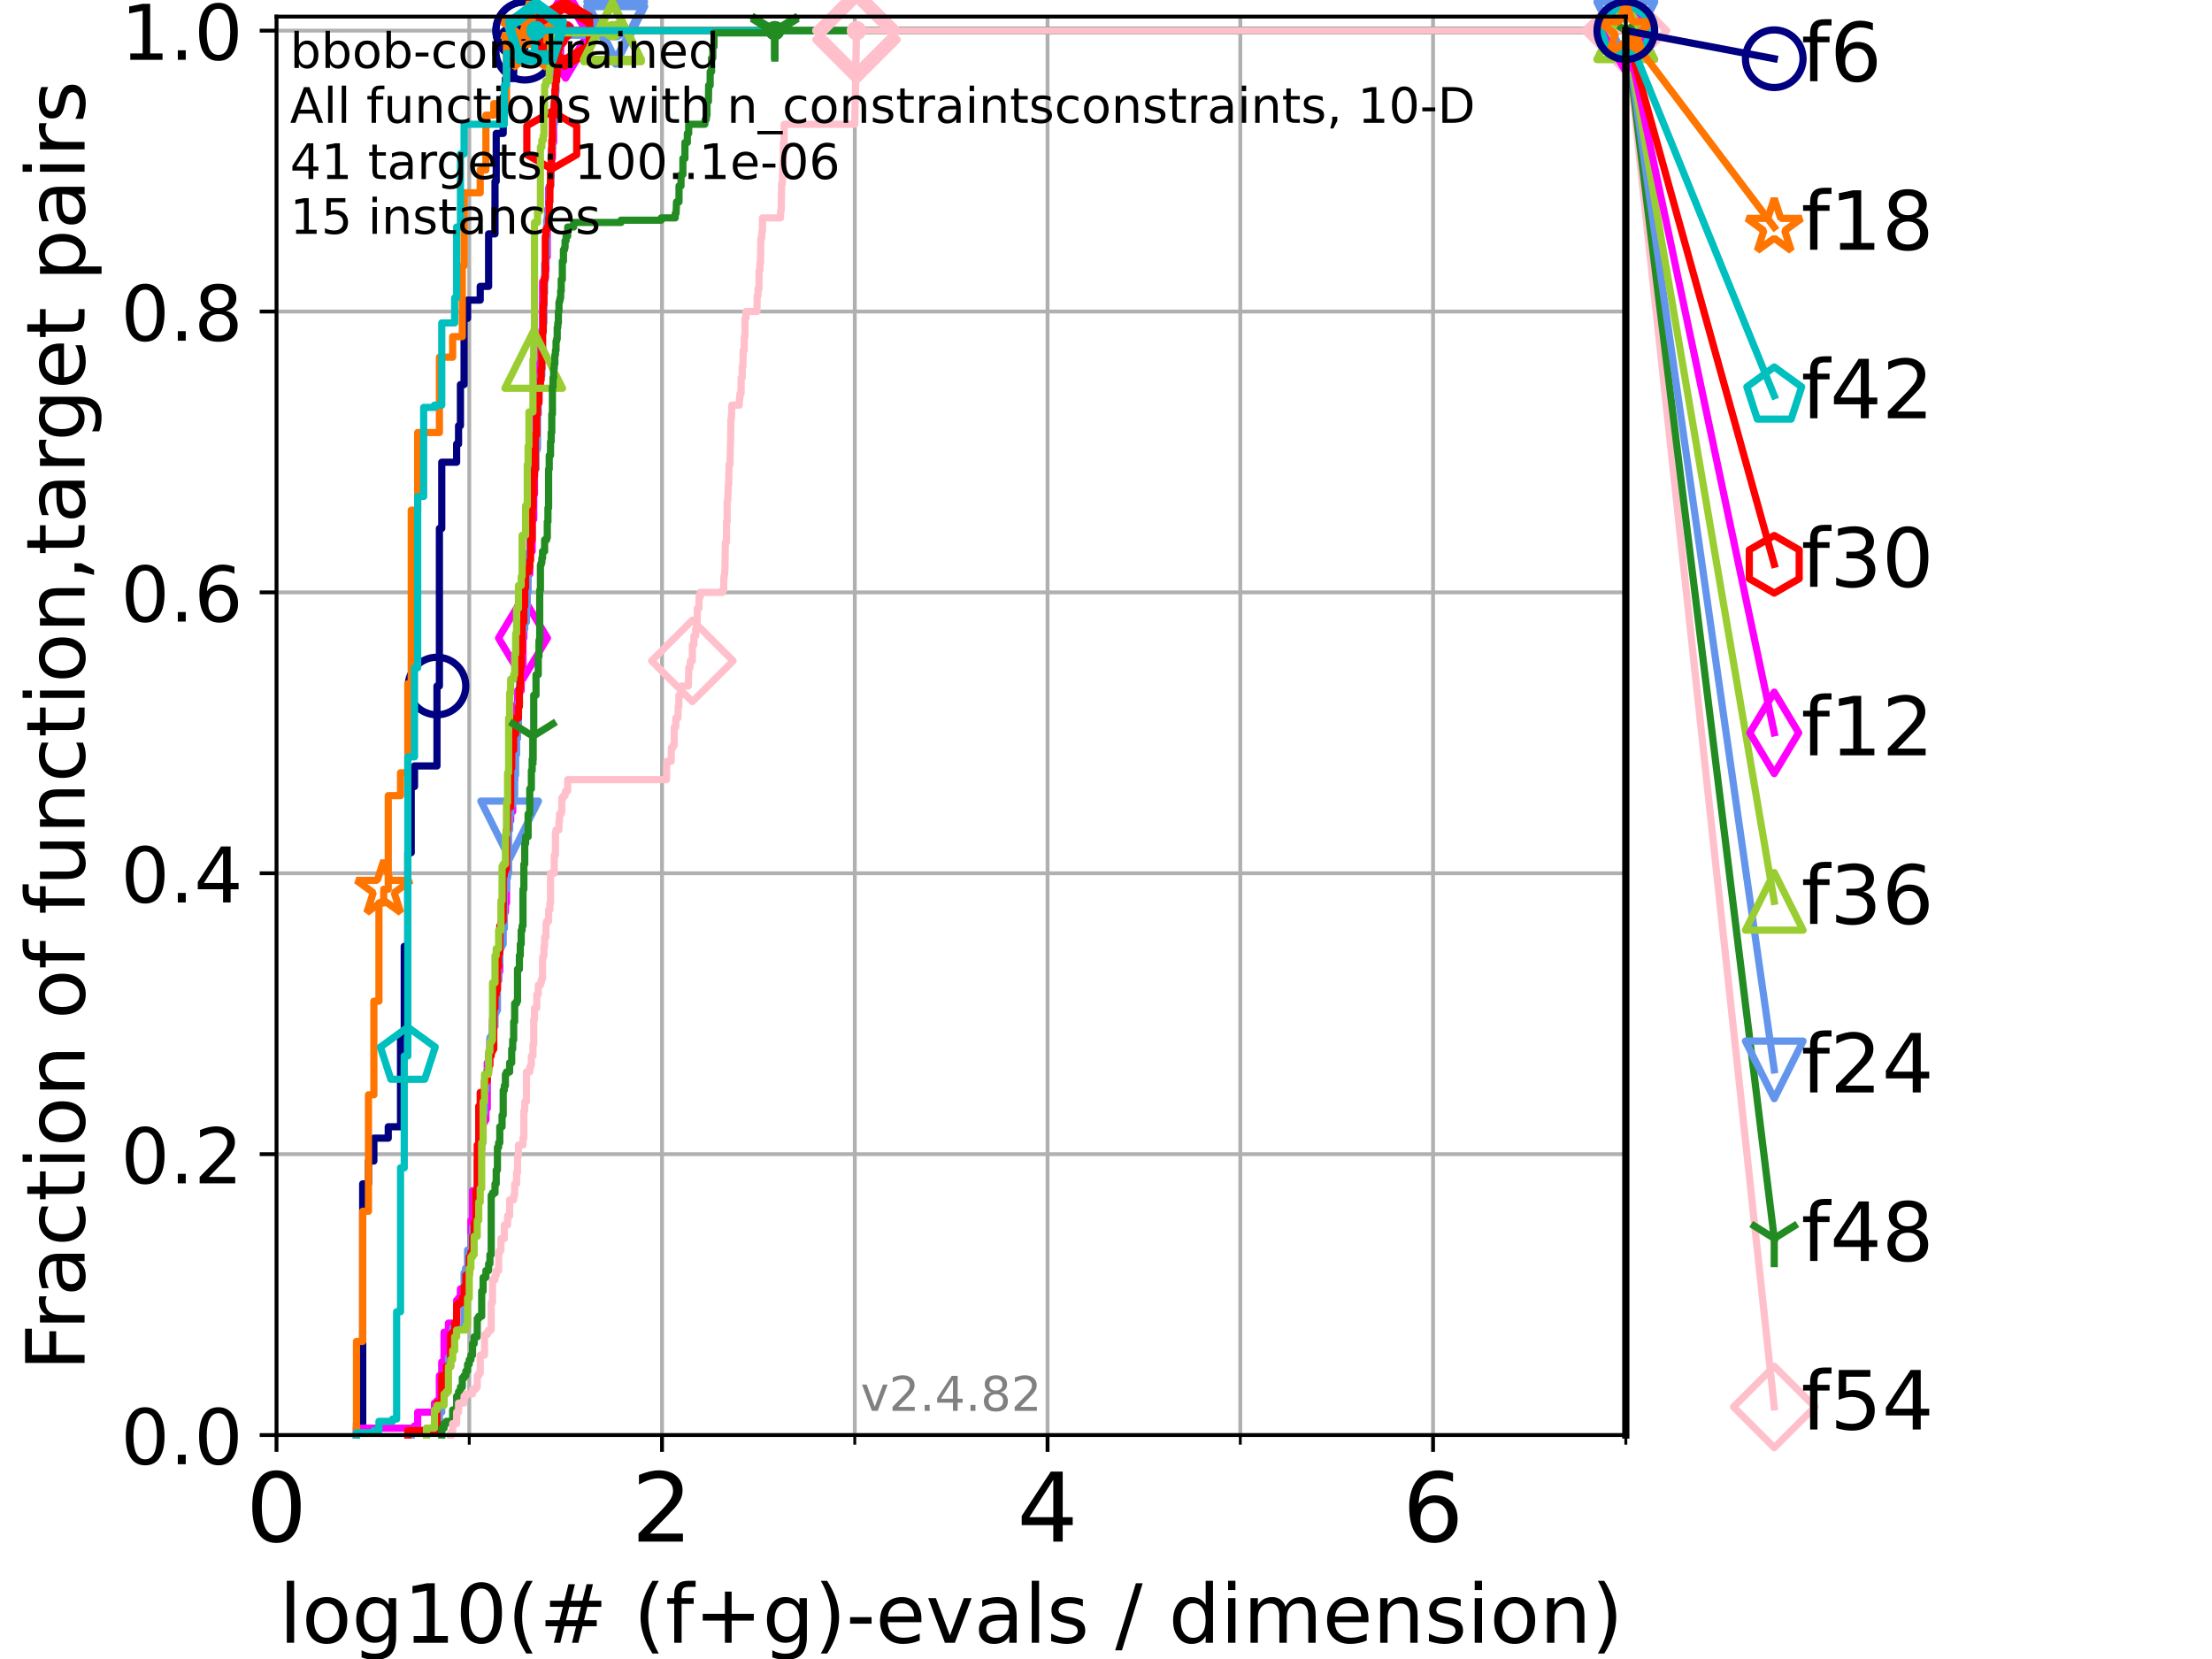 <?xml version="1.0" encoding="utf-8" standalone="no"?>
<!DOCTYPE svg PUBLIC "-//W3C//DTD SVG 1.1//EN"
  "http://www.w3.org/Graphics/SVG/1.1/DTD/svg11.dtd">
<!-- Created with matplotlib (https://matplotlib.org/) -->
<svg height="345.6pt" version="1.1" viewBox="0 0 460.8 345.6" width="460.8pt" xmlns="http://www.w3.org/2000/svg" xmlns:xlink="http://www.w3.org/1999/xlink">
 <defs>
  <style type="text/css">*{stroke-linecap:butt;stroke-linejoin:round;}</style>
 </defs>
 <g id="figure_1">
  <g id="patch_1">
   <path d="M 0 345.6 
L 460.8 345.6 
L 460.8 0 
L 0 0 
z
" style="fill:#ffffff;"/>
  </g>
  <g id="axes_1">
   <g id="patch_2">
    <path d="M 57.6 298.944 
L 338.688 298.944 
L 338.688 3.456 
L 57.6 3.456 
z
" style="fill:#ffffff;"/>
   </g>
   <g id="matplotlib.axis_1">
    <g id="xtick_1">
     <g id="line2d_1">
      <path clip-path="url(#p8e7b99da0b)" d="M 57.6 298.944 
L 57.6 3.456 
" style="fill:none;stroke:#b0b0b0;stroke-linecap:square;stroke-width:0.8;"/>
     </g>
     <g id="line2d_2">
      <defs>
       <path d="M 0 0 
L 0 3.5 
" id="mb3fa9e76f9" style="stroke:#000000;stroke-width:0.8;"/>
      </defs>
      <g>
       <use style="stroke:#000000;stroke-width:0.8;" x="57.6" xlink:href="#mb3fa9e76f9" y="298.944"/>
      </g>
     </g>
     <g id="text_1">
      <!-- 0 -->
      <g transform="translate(51.237 321.141)scale(0.2 -0.2)">
       <defs>
        <path d="M 31.781 66.406 
Q 24.172 66.406 20.328 58.906 
Q 16.5 51.422 16.5 36.375 
Q 16.5 21.391 20.328 13.891 
Q 24.172 6.391 31.781 6.391 
Q 39.453 6.391 43.281 13.891 
Q 47.125 21.391 47.125 36.375 
Q 47.125 51.422 43.281 58.906 
Q 39.453 66.406 31.781 66.406 
z
M 31.781 74.219 
Q 44.047 74.219 50.516 64.516 
Q 56.984 54.828 56.984 36.375 
Q 56.984 17.969 50.516 8.266 
Q 44.047 -1.422 31.781 -1.422 
Q 19.531 -1.422 13.062 8.266 
Q 6.594 17.969 6.594 36.375 
Q 6.594 54.828 13.062 64.516 
Q 19.531 74.219 31.781 74.219 
z
" id="DejaVuSans-48"/>
       </defs>
       <use xlink:href="#DejaVuSans-48"/>
      </g>
     </g>
    </g>
    <g id="xtick_2">
     <g id="line2d_3">
      <path clip-path="url(#p8e7b99da0b)" d="M 137.911 298.944 
L 137.911 3.456 
" style="fill:none;stroke:#b0b0b0;stroke-linecap:square;stroke-width:0.8;"/>
     </g>
     <g id="line2d_4">
      <g>
       <use style="stroke:#000000;stroke-width:0.8;" x="137.911" xlink:href="#mb3fa9e76f9" y="298.944"/>
      </g>
     </g>
     <g id="text_2">
      <!-- 2 -->
      <g transform="translate(131.548 321.141)scale(0.2 -0.2)">
       <defs>
        <path d="M 19.188 8.297 
L 53.609 8.297 
L 53.609 0 
L 7.328 0 
L 7.328 8.297 
Q 12.938 14.109 22.625 23.891 
Q 32.328 33.688 34.812 36.531 
Q 39.547 41.844 41.422 45.531 
Q 43.312 49.219 43.312 52.781 
Q 43.312 58.594 39.234 62.25 
Q 35.156 65.922 28.609 65.922 
Q 23.969 65.922 18.812 64.312 
Q 13.672 62.703 7.812 59.422 
L 7.812 69.391 
Q 13.766 71.781 18.938 73 
Q 24.125 74.219 28.422 74.219 
Q 39.75 74.219 46.484 68.547 
Q 53.219 62.891 53.219 53.422 
Q 53.219 48.922 51.531 44.891 
Q 49.859 40.875 45.406 35.406 
Q 44.188 33.984 37.641 27.219 
Q 31.109 20.453 19.188 8.297 
z
" id="DejaVuSans-50"/>
       </defs>
       <use xlink:href="#DejaVuSans-50"/>
      </g>
     </g>
    </g>
    <g id="xtick_3">
     <g id="line2d_5">
      <path clip-path="url(#p8e7b99da0b)" d="M 218.222 298.944 
L 218.222 3.456 
" style="fill:none;stroke:#b0b0b0;stroke-linecap:square;stroke-width:0.8;"/>
     </g>
     <g id="line2d_6">
      <g>
       <use style="stroke:#000000;stroke-width:0.8;" x="218.222" xlink:href="#mb3fa9e76f9" y="298.944"/>
      </g>
     </g>
     <g id="text_3">
      <!-- 4 -->
      <g transform="translate(211.859 321.141)scale(0.2 -0.2)">
       <defs>
        <path d="M 37.797 64.312 
L 12.891 25.391 
L 37.797 25.391 
z
M 35.203 72.906 
L 47.609 72.906 
L 47.609 25.391 
L 58.016 25.391 
L 58.016 17.188 
L 47.609 17.188 
L 47.609 0 
L 37.797 0 
L 37.797 17.188 
L 4.891 17.188 
L 4.891 26.703 
z
" id="DejaVuSans-52"/>
       </defs>
       <use xlink:href="#DejaVuSans-52"/>
      </g>
     </g>
    </g>
    <g id="xtick_4">
     <g id="line2d_7">
      <path clip-path="url(#p8e7b99da0b)" d="M 298.533 298.944 
L 298.533 3.456 
" style="fill:none;stroke:#b0b0b0;stroke-linecap:square;stroke-width:0.8;"/>
     </g>
     <g id="line2d_8">
      <g>
       <use style="stroke:#000000;stroke-width:0.8;" x="298.533" xlink:href="#mb3fa9e76f9" y="298.944"/>
      </g>
     </g>
     <g id="text_4">
      <!-- 6 -->
      <g transform="translate(292.17 321.141)scale(0.2 -0.2)">
       <defs>
        <path d="M 33.016 40.375 
Q 26.375 40.375 22.484 35.828 
Q 18.609 31.297 18.609 23.391 
Q 18.609 15.531 22.484 10.953 
Q 26.375 6.391 33.016 6.391 
Q 39.656 6.391 43.531 10.953 
Q 47.406 15.531 47.406 23.391 
Q 47.406 31.297 43.531 35.828 
Q 39.656 40.375 33.016 40.375 
z
M 52.594 71.297 
L 52.594 62.312 
Q 48.875 64.062 45.094 64.984 
Q 41.312 65.922 37.594 65.922 
Q 27.828 65.922 22.672 59.328 
Q 17.531 52.734 16.797 39.406 
Q 19.672 43.656 24.016 45.922 
Q 28.375 48.188 33.594 48.188 
Q 44.578 48.188 50.953 41.516 
Q 57.328 34.859 57.328 23.391 
Q 57.328 12.156 50.688 5.359 
Q 44.047 -1.422 33.016 -1.422 
Q 20.359 -1.422 13.672 8.266 
Q 6.984 17.969 6.984 36.375 
Q 6.984 53.656 15.188 63.938 
Q 23.391 74.219 37.203 74.219 
Q 40.922 74.219 44.703 73.484 
Q 48.484 72.75 52.594 71.297 
z
" id="DejaVuSans-54"/>
       </defs>
       <use xlink:href="#DejaVuSans-54"/>
      </g>
     </g>
    </g>
    <g id="xtick_5">
     <g id="line2d_9">
      <path clip-path="url(#p8e7b99da0b)" d="M 97.755 298.944 
L 97.755 3.456 
" style="fill:none;stroke:#b0b0b0;stroke-linecap:square;stroke-width:0.8;"/>
     </g>
     <g id="line2d_10">
      <defs>
       <path d="M 0 0 
L 0 2 
" id="m4e67c4b3d3" style="stroke:#000000;stroke-width:0.6;"/>
      </defs>
      <g>
       <use style="stroke:#000000;stroke-width:0.6;" x="97.755" xlink:href="#m4e67c4b3d3" y="298.944"/>
      </g>
     </g>
    </g>
    <g id="xtick_6">
     <g id="line2d_11">
      <path clip-path="url(#p8e7b99da0b)" d="M 178.066 298.944 
L 178.066 3.456 
" style="fill:none;stroke:#b0b0b0;stroke-linecap:square;stroke-width:0.8;"/>
     </g>
     <g id="line2d_12">
      <g>
       <use style="stroke:#000000;stroke-width:0.6;" x="178.066" xlink:href="#m4e67c4b3d3" y="298.944"/>
      </g>
     </g>
    </g>
    <g id="xtick_7">
     <g id="line2d_13">
      <path clip-path="url(#p8e7b99da0b)" d="M 258.377 298.944 
L 258.377 3.456 
" style="fill:none;stroke:#b0b0b0;stroke-linecap:square;stroke-width:0.8;"/>
     </g>
     <g id="line2d_14">
      <g>
       <use style="stroke:#000000;stroke-width:0.6;" x="258.377" xlink:href="#m4e67c4b3d3" y="298.944"/>
      </g>
     </g>
    </g>
    <g id="xtick_8">
     <g id="line2d_15">
      <path clip-path="url(#p8e7b99da0b)" d="M 338.688 298.944 
L 338.688 3.456 
" style="fill:none;stroke:#b0b0b0;stroke-linecap:square;stroke-width:0.8;"/>
     </g>
     <g id="line2d_16">
      <g>
       <use style="stroke:#000000;stroke-width:0.6;" x="338.688" xlink:href="#m4e67c4b3d3" y="298.944"/>
      </g>
     </g>
    </g>
    <g id="text_5">
     <!-- log10(# (f+g)-evals / dimension) -->
     <g transform="translate(58.145 342.218)scale(0.17 -0.17)">
      <defs>
       <path d="M 9.422 75.984 
L 18.406 75.984 
L 18.406 0 
L 9.422 0 
z
" id="DejaVuSans-108"/>
       <path d="M 30.609 48.391 
Q 23.391 48.391 19.188 42.75 
Q 14.984 37.109 14.984 27.297 
Q 14.984 17.484 19.156 11.844 
Q 23.344 6.203 30.609 6.203 
Q 37.797 6.203 41.984 11.859 
Q 46.188 17.531 46.188 27.297 
Q 46.188 37.016 41.984 42.703 
Q 37.797 48.391 30.609 48.391 
z
M 30.609 56 
Q 42.328 56 49.016 48.375 
Q 55.719 40.766 55.719 27.297 
Q 55.719 13.875 49.016 6.219 
Q 42.328 -1.422 30.609 -1.422 
Q 18.844 -1.422 12.172 6.219 
Q 5.516 13.875 5.516 27.297 
Q 5.516 40.766 12.172 48.375 
Q 18.844 56 30.609 56 
z
" id="DejaVuSans-111"/>
       <path d="M 45.406 27.984 
Q 45.406 37.75 41.375 43.109 
Q 37.359 48.484 30.078 48.484 
Q 22.859 48.484 18.828 43.109 
Q 14.797 37.75 14.797 27.984 
Q 14.797 18.266 18.828 12.891 
Q 22.859 7.516 30.078 7.516 
Q 37.359 7.516 41.375 12.891 
Q 45.406 18.266 45.406 27.984 
z
M 54.391 6.781 
Q 54.391 -7.172 48.188 -13.984 
Q 42 -20.797 29.203 -20.797 
Q 24.469 -20.797 20.266 -20.094 
Q 16.062 -19.391 12.109 -17.922 
L 12.109 -9.188 
Q 16.062 -11.328 19.922 -12.344 
Q 23.781 -13.375 27.781 -13.375 
Q 36.625 -13.375 41.016 -8.766 
Q 45.406 -4.156 45.406 5.172 
L 45.406 9.625 
Q 42.625 4.781 38.281 2.391 
Q 33.938 0 27.875 0 
Q 17.828 0 11.672 7.656 
Q 5.516 15.328 5.516 27.984 
Q 5.516 40.672 11.672 48.328 
Q 17.828 56 27.875 56 
Q 33.938 56 38.281 53.609 
Q 42.625 51.219 45.406 46.391 
L 45.406 54.688 
L 54.391 54.688 
z
" id="DejaVuSans-103"/>
       <path d="M 12.406 8.297 
L 28.516 8.297 
L 28.516 63.922 
L 10.984 60.406 
L 10.984 69.391 
L 28.422 72.906 
L 38.281 72.906 
L 38.281 8.297 
L 54.391 8.297 
L 54.391 0 
L 12.406 0 
z
" id="DejaVuSans-49"/>
       <path d="M 31 75.875 
Q 24.469 64.656 21.281 53.656 
Q 18.109 42.672 18.109 31.391 
Q 18.109 20.125 21.312 9.062 
Q 24.516 -2 31 -13.188 
L 23.188 -13.188 
Q 15.875 -1.703 12.234 9.375 
Q 8.594 20.453 8.594 31.391 
Q 8.594 42.281 12.203 53.312 
Q 15.828 64.359 23.188 75.875 
z
" id="DejaVuSans-40"/>
       <path d="M 51.125 44 
L 36.922 44 
L 32.812 27.688 
L 47.125 27.688 
z
M 43.797 71.781 
L 38.719 51.516 
L 52.984 51.516 
L 58.109 71.781 
L 65.922 71.781 
L 60.891 51.516 
L 76.125 51.516 
L 76.125 44 
L 58.984 44 
L 54.984 27.688 
L 70.516 27.688 
L 70.516 20.219 
L 53.078 20.219 
L 48 0 
L 40.188 0 
L 45.219 20.219 
L 30.906 20.219 
L 25.875 0 
L 18.016 0 
L 23.094 20.219 
L 7.719 20.219 
L 7.719 27.688 
L 24.906 27.688 
L 29 44 
L 13.281 44 
L 13.281 51.516 
L 30.906 51.516 
L 35.891 71.781 
z
" id="DejaVuSans-35"/>
       <path id="DejaVuSans-32"/>
       <path d="M 37.109 75.984 
L 37.109 68.5 
L 28.516 68.5 
Q 23.688 68.5 21.797 66.547 
Q 19.922 64.594 19.922 59.516 
L 19.922 54.688 
L 34.719 54.688 
L 34.719 47.703 
L 19.922 47.703 
L 19.922 0 
L 10.891 0 
L 10.891 47.703 
L 2.297 47.703 
L 2.297 54.688 
L 10.891 54.688 
L 10.891 58.5 
Q 10.891 67.625 15.141 71.797 
Q 19.391 75.984 28.609 75.984 
z
" id="DejaVuSans-102"/>
       <path d="M 46 62.703 
L 46 35.5 
L 73.188 35.5 
L 73.188 27.203 
L 46 27.203 
L 46 0 
L 37.797 0 
L 37.797 27.203 
L 10.594 27.203 
L 10.594 35.5 
L 37.797 35.5 
L 37.797 62.703 
z
" id="DejaVuSans-43"/>
       <path d="M 8.016 75.875 
L 15.828 75.875 
Q 23.141 64.359 26.781 53.312 
Q 30.422 42.281 30.422 31.391 
Q 30.422 20.453 26.781 9.375 
Q 23.141 -1.703 15.828 -13.188 
L 8.016 -13.188 
Q 14.5 -2 17.703 9.062 
Q 20.906 20.125 20.906 31.391 
Q 20.906 42.672 17.703 53.656 
Q 14.5 64.656 8.016 75.875 
z
" id="DejaVuSans-41"/>
       <path d="M 4.891 31.391 
L 31.203 31.391 
L 31.203 23.391 
L 4.891 23.391 
z
" id="DejaVuSans-45"/>
       <path d="M 56.203 29.594 
L 56.203 25.203 
L 14.891 25.203 
Q 15.484 15.922 20.484 11.062 
Q 25.484 6.203 34.422 6.203 
Q 39.594 6.203 44.453 7.469 
Q 49.312 8.734 54.109 11.281 
L 54.109 2.781 
Q 49.266 0.734 44.188 -0.344 
Q 39.109 -1.422 33.891 -1.422 
Q 20.797 -1.422 13.156 6.188 
Q 5.516 13.812 5.516 26.812 
Q 5.516 40.234 12.766 48.109 
Q 20.016 56 32.328 56 
Q 43.359 56 49.781 48.891 
Q 56.203 41.797 56.203 29.594 
z
M 47.219 32.234 
Q 47.125 39.594 43.094 43.984 
Q 39.062 48.391 32.422 48.391 
Q 24.906 48.391 20.391 44.141 
Q 15.875 39.891 15.188 32.172 
z
" id="DejaVuSans-101"/>
       <path d="M 2.984 54.688 
L 12.5 54.688 
L 29.594 8.797 
L 46.688 54.688 
L 56.203 54.688 
L 35.688 0 
L 23.484 0 
z
" id="DejaVuSans-118"/>
       <path d="M 34.281 27.484 
Q 23.391 27.484 19.188 25 
Q 14.984 22.516 14.984 16.5 
Q 14.984 11.719 18.141 8.906 
Q 21.297 6.109 26.703 6.109 
Q 34.188 6.109 38.703 11.406 
Q 43.219 16.703 43.219 25.484 
L 43.219 27.484 
z
M 52.203 31.203 
L 52.203 0 
L 43.219 0 
L 43.219 8.297 
Q 40.141 3.328 35.547 0.953 
Q 30.953 -1.422 24.312 -1.422 
Q 15.922 -1.422 10.953 3.297 
Q 6 8.016 6 15.922 
Q 6 25.141 12.172 29.828 
Q 18.359 34.516 30.609 34.516 
L 43.219 34.516 
L 43.219 35.406 
Q 43.219 41.609 39.141 45 
Q 35.062 48.391 27.688 48.391 
Q 23 48.391 18.547 47.266 
Q 14.109 46.141 10.016 43.891 
L 10.016 52.203 
Q 14.938 54.109 19.578 55.047 
Q 24.219 56 28.609 56 
Q 40.484 56 46.344 49.844 
Q 52.203 43.703 52.203 31.203 
z
" id="DejaVuSans-97"/>
       <path d="M 44.281 53.078 
L 44.281 44.578 
Q 40.484 46.531 36.375 47.5 
Q 32.281 48.484 27.875 48.484 
Q 21.188 48.484 17.844 46.438 
Q 14.5 44.391 14.5 40.281 
Q 14.5 37.156 16.891 35.375 
Q 19.281 33.594 26.516 31.984 
L 29.594 31.297 
Q 39.156 29.25 43.188 25.516 
Q 47.219 21.781 47.219 15.094 
Q 47.219 7.469 41.188 3.016 
Q 35.156 -1.422 24.609 -1.422 
Q 20.219 -1.422 15.453 -0.562 
Q 10.688 0.297 5.422 2 
L 5.422 11.281 
Q 10.406 8.688 15.234 7.391 
Q 20.062 6.109 24.812 6.109 
Q 31.156 6.109 34.562 8.281 
Q 37.984 10.453 37.984 14.406 
Q 37.984 18.062 35.516 20.016 
Q 33.062 21.969 24.703 23.781 
L 21.578 24.516 
Q 13.234 26.266 9.516 29.906 
Q 5.812 33.547 5.812 39.891 
Q 5.812 47.609 11.281 51.797 
Q 16.75 56 26.812 56 
Q 31.781 56 36.172 55.266 
Q 40.578 54.547 44.281 53.078 
z
" id="DejaVuSans-115"/>
       <path d="M 25.391 72.906 
L 33.688 72.906 
L 8.297 -9.281 
L 0 -9.281 
z
" id="DejaVuSans-47"/>
       <path d="M 45.406 46.391 
L 45.406 75.984 
L 54.391 75.984 
L 54.391 0 
L 45.406 0 
L 45.406 8.203 
Q 42.578 3.328 38.25 0.953 
Q 33.938 -1.422 27.875 -1.422 
Q 17.969 -1.422 11.734 6.484 
Q 5.516 14.406 5.516 27.297 
Q 5.516 40.188 11.734 48.094 
Q 17.969 56 27.875 56 
Q 33.938 56 38.25 53.625 
Q 42.578 51.266 45.406 46.391 
z
M 14.797 27.297 
Q 14.797 17.391 18.875 11.75 
Q 22.953 6.109 30.078 6.109 
Q 37.203 6.109 41.297 11.75 
Q 45.406 17.391 45.406 27.297 
Q 45.406 37.203 41.297 42.844 
Q 37.203 48.484 30.078 48.484 
Q 22.953 48.484 18.875 42.844 
Q 14.797 37.203 14.797 27.297 
z
" id="DejaVuSans-100"/>
       <path d="M 9.422 54.688 
L 18.406 54.688 
L 18.406 0 
L 9.422 0 
z
M 9.422 75.984 
L 18.406 75.984 
L 18.406 64.594 
L 9.422 64.594 
z
" id="DejaVuSans-105"/>
       <path d="M 52 44.188 
Q 55.375 50.25 60.062 53.125 
Q 64.75 56 71.094 56 
Q 79.641 56 84.281 50.016 
Q 88.922 44.047 88.922 33.016 
L 88.922 0 
L 79.891 0 
L 79.891 32.719 
Q 79.891 40.578 77.094 44.375 
Q 74.312 48.188 68.609 48.188 
Q 61.625 48.188 57.562 43.547 
Q 53.516 38.922 53.516 30.906 
L 53.516 0 
L 44.484 0 
L 44.484 32.719 
Q 44.484 40.625 41.703 44.406 
Q 38.922 48.188 33.109 48.188 
Q 26.219 48.188 22.156 43.531 
Q 18.109 38.875 18.109 30.906 
L 18.109 0 
L 9.078 0 
L 9.078 54.688 
L 18.109 54.688 
L 18.109 46.188 
Q 21.188 51.219 25.484 53.609 
Q 29.781 56 35.688 56 
Q 41.656 56 45.828 52.969 
Q 50 49.953 52 44.188 
z
" id="DejaVuSans-109"/>
       <path d="M 54.891 33.016 
L 54.891 0 
L 45.906 0 
L 45.906 32.719 
Q 45.906 40.484 42.875 44.328 
Q 39.844 48.188 33.797 48.188 
Q 26.516 48.188 22.312 43.547 
Q 18.109 38.922 18.109 30.906 
L 18.109 0 
L 9.078 0 
L 9.078 54.688 
L 18.109 54.688 
L 18.109 46.188 
Q 21.344 51.125 25.703 53.562 
Q 30.078 56 35.797 56 
Q 45.219 56 50.047 50.172 
Q 54.891 44.344 54.891 33.016 
z
" id="DejaVuSans-110"/>
      </defs>
      <use xlink:href="#DejaVuSans-108"/>
      <use x="27.783" xlink:href="#DejaVuSans-111"/>
      <use x="88.965" xlink:href="#DejaVuSans-103"/>
      <use x="152.441" xlink:href="#DejaVuSans-49"/>
      <use x="216.064" xlink:href="#DejaVuSans-48"/>
      <use x="279.688" xlink:href="#DejaVuSans-40"/>
      <use x="318.701" xlink:href="#DejaVuSans-35"/>
      <use x="402.49" xlink:href="#DejaVuSans-32"/>
      <use x="434.277" xlink:href="#DejaVuSans-40"/>
      <use x="473.291" xlink:href="#DejaVuSans-102"/>
      <use x="508.496" xlink:href="#DejaVuSans-43"/>
      <use x="592.285" xlink:href="#DejaVuSans-103"/>
      <use x="655.762" xlink:href="#DejaVuSans-41"/>
      <use x="694.775" xlink:href="#DejaVuSans-45"/>
      <use x="730.859" xlink:href="#DejaVuSans-101"/>
      <use x="792.383" xlink:href="#DejaVuSans-118"/>
      <use x="851.562" xlink:href="#DejaVuSans-97"/>
      <use x="912.842" xlink:href="#DejaVuSans-108"/>
      <use x="940.625" xlink:href="#DejaVuSans-115"/>
      <use x="992.725" xlink:href="#DejaVuSans-32"/>
      <use x="1024.512" xlink:href="#DejaVuSans-47"/>
      <use x="1058.203" xlink:href="#DejaVuSans-32"/>
      <use x="1089.99" xlink:href="#DejaVuSans-100"/>
      <use x="1153.467" xlink:href="#DejaVuSans-105"/>
      <use x="1181.25" xlink:href="#DejaVuSans-109"/>
      <use x="1278.662" xlink:href="#DejaVuSans-101"/>
      <use x="1340.186" xlink:href="#DejaVuSans-110"/>
      <use x="1403.564" xlink:href="#DejaVuSans-115"/>
      <use x="1455.664" xlink:href="#DejaVuSans-105"/>
      <use x="1483.447" xlink:href="#DejaVuSans-111"/>
      <use x="1544.629" xlink:href="#DejaVuSans-110"/>
      <use x="1608.008" xlink:href="#DejaVuSans-41"/>
     </g>
    </g>
   </g>
   <g id="matplotlib.axis_2">
    <g id="ytick_1">
     <g id="line2d_17">
      <path clip-path="url(#p8e7b99da0b)" d="M 57.6 298.944 
L 338.688 298.944 
" style="fill:none;stroke:#b0b0b0;stroke-linecap:square;stroke-width:0.8;"/>
     </g>
     <g id="line2d_18">
      <defs>
       <path d="M 0 0 
L -3.5 0 
" id="m6f447c9a93" style="stroke:#000000;stroke-width:0.8;"/>
      </defs>
      <g>
       <use style="stroke:#000000;stroke-width:0.8;" x="57.6" xlink:href="#m6f447c9a93" y="298.944"/>
      </g>
     </g>
     <g id="text_6">
      <!-- 0.0 -->
      <g transform="translate(25.155 305.023)scale(0.16 -0.16)">
       <defs>
        <path d="M 10.688 12.406 
L 21 12.406 
L 21 0 
L 10.688 0 
z
" id="DejaVuSans-46"/>
       </defs>
       <use xlink:href="#DejaVuSans-48"/>
       <use x="63.623" xlink:href="#DejaVuSans-46"/>
       <use x="95.41" xlink:href="#DejaVuSans-48"/>
      </g>
     </g>
    </g>
    <g id="ytick_2">
     <g id="line2d_19">
      <path clip-path="url(#p8e7b99da0b)" d="M 57.6 240.432 
L 338.688 240.432 
" style="fill:none;stroke:#b0b0b0;stroke-linecap:square;stroke-width:0.8;"/>
     </g>
     <g id="line2d_20">
      <g>
       <use style="stroke:#000000;stroke-width:0.8;" x="57.6" xlink:href="#m6f447c9a93" y="240.432"/>
      </g>
     </g>
     <g id="text_7">
      <!-- 0.2 -->
      <g transform="translate(25.155 246.51)scale(0.16 -0.16)">
       <use xlink:href="#DejaVuSans-48"/>
       <use x="63.623" xlink:href="#DejaVuSans-46"/>
       <use x="95.41" xlink:href="#DejaVuSans-50"/>
      </g>
     </g>
    </g>
    <g id="ytick_3">
     <g id="line2d_21">
      <path clip-path="url(#p8e7b99da0b)" d="M 57.6 181.919 
L 338.688 181.919 
" style="fill:none;stroke:#b0b0b0;stroke-linecap:square;stroke-width:0.8;"/>
     </g>
     <g id="line2d_22">
      <g>
       <use style="stroke:#000000;stroke-width:0.8;" x="57.6" xlink:href="#m6f447c9a93" y="181.919"/>
      </g>
     </g>
     <g id="text_8">
      <!-- 0.4 -->
      <g transform="translate(25.155 187.998)scale(0.16 -0.16)">
       <use xlink:href="#DejaVuSans-48"/>
       <use x="63.623" xlink:href="#DejaVuSans-46"/>
       <use x="95.41" xlink:href="#DejaVuSans-52"/>
      </g>
     </g>
    </g>
    <g id="ytick_4">
     <g id="line2d_23">
      <path clip-path="url(#p8e7b99da0b)" d="M 57.6 123.407 
L 338.688 123.407 
" style="fill:none;stroke:#b0b0b0;stroke-linecap:square;stroke-width:0.8;"/>
     </g>
     <g id="line2d_24">
      <g>
       <use style="stroke:#000000;stroke-width:0.8;" x="57.6" xlink:href="#m6f447c9a93" y="123.407"/>
      </g>
     </g>
     <g id="text_9">
      <!-- 0.6 -->
      <g transform="translate(25.155 129.485)scale(0.16 -0.16)">
       <use xlink:href="#DejaVuSans-48"/>
       <use x="63.623" xlink:href="#DejaVuSans-46"/>
       <use x="95.41" xlink:href="#DejaVuSans-54"/>
      </g>
     </g>
    </g>
    <g id="ytick_5">
     <g id="line2d_25">
      <path clip-path="url(#p8e7b99da0b)" d="M 57.6 64.894 
L 338.688 64.894 
" style="fill:none;stroke:#b0b0b0;stroke-linecap:square;stroke-width:0.8;"/>
     </g>
     <g id="line2d_26">
      <g>
       <use style="stroke:#000000;stroke-width:0.8;" x="57.6" xlink:href="#m6f447c9a93" y="64.894"/>
      </g>
     </g>
     <g id="text_10">
      <!-- 0.8 -->
      <g transform="translate(25.155 70.973)scale(0.16 -0.16)">
       <defs>
        <path d="M 31.781 34.625 
Q 24.75 34.625 20.719 30.859 
Q 16.703 27.094 16.703 20.516 
Q 16.703 13.922 20.719 10.156 
Q 24.75 6.391 31.781 6.391 
Q 38.812 6.391 42.859 10.172 
Q 46.922 13.969 46.922 20.516 
Q 46.922 27.094 42.891 30.859 
Q 38.875 34.625 31.781 34.625 
z
M 21.922 38.812 
Q 15.578 40.375 12.031 44.719 
Q 8.5 49.078 8.5 55.328 
Q 8.5 64.062 14.719 69.141 
Q 20.953 74.219 31.781 74.219 
Q 42.672 74.219 48.875 69.141 
Q 55.078 64.062 55.078 55.328 
Q 55.078 49.078 51.531 44.719 
Q 48 40.375 41.703 38.812 
Q 48.828 37.156 52.797 32.312 
Q 56.781 27.484 56.781 20.516 
Q 56.781 9.906 50.312 4.234 
Q 43.844 -1.422 31.781 -1.422 
Q 19.734 -1.422 13.25 4.234 
Q 6.781 9.906 6.781 20.516 
Q 6.781 27.484 10.781 32.312 
Q 14.797 37.156 21.922 38.812 
z
M 18.312 54.391 
Q 18.312 48.734 21.844 45.562 
Q 25.391 42.391 31.781 42.391 
Q 38.141 42.391 41.719 45.562 
Q 45.312 48.734 45.312 54.391 
Q 45.312 60.062 41.719 63.234 
Q 38.141 66.406 31.781 66.406 
Q 25.391 66.406 21.844 63.234 
Q 18.312 60.062 18.312 54.391 
z
" id="DejaVuSans-56"/>
       </defs>
       <use xlink:href="#DejaVuSans-48"/>
       <use x="63.623" xlink:href="#DejaVuSans-46"/>
       <use x="95.41" xlink:href="#DejaVuSans-56"/>
      </g>
     </g>
    </g>
    <g id="ytick_6">
     <g id="line2d_27">
      <path clip-path="url(#p8e7b99da0b)" d="M 57.6 6.382 
L 338.688 6.382 
" style="fill:none;stroke:#b0b0b0;stroke-linecap:square;stroke-width:0.8;"/>
     </g>
     <g id="line2d_28">
      <g>
       <use style="stroke:#000000;stroke-width:0.8;" x="57.6" xlink:href="#m6f447c9a93" y="6.382"/>
      </g>
     </g>
     <g id="text_11">
      <!-- 1.0 -->
      <g transform="translate(25.155 12.46)scale(0.16 -0.16)">
       <use xlink:href="#DejaVuSans-49"/>
       <use x="63.623" xlink:href="#DejaVuSans-46"/>
       <use x="95.41" xlink:href="#DejaVuSans-48"/>
      </g>
     </g>
    </g>
    <g id="text_12">
     <!-- Fraction of function,target pairs -->
     <g transform="translate(17.62 285.585)rotate(-90)scale(0.17 -0.17)">
      <defs>
       <path d="M 9.812 72.906 
L 51.703 72.906 
L 51.703 64.594 
L 19.672 64.594 
L 19.672 43.109 
L 48.578 43.109 
L 48.578 34.812 
L 19.672 34.812 
L 19.672 0 
L 9.812 0 
z
" id="DejaVuSans-70"/>
       <path d="M 41.109 46.297 
Q 39.594 47.172 37.812 47.578 
Q 36.031 48 33.891 48 
Q 26.266 48 22.188 43.047 
Q 18.109 38.094 18.109 28.812 
L 18.109 0 
L 9.078 0 
L 9.078 54.688 
L 18.109 54.688 
L 18.109 46.188 
Q 20.953 51.172 25.484 53.578 
Q 30.031 56 36.531 56 
Q 37.453 56 38.578 55.875 
Q 39.703 55.766 41.062 55.516 
z
" id="DejaVuSans-114"/>
       <path d="M 48.781 52.594 
L 48.781 44.188 
Q 44.969 46.297 41.141 47.344 
Q 37.312 48.391 33.406 48.391 
Q 24.656 48.391 19.812 42.844 
Q 14.984 37.312 14.984 27.297 
Q 14.984 17.281 19.812 11.734 
Q 24.656 6.203 33.406 6.203 
Q 37.312 6.203 41.141 7.25 
Q 44.969 8.297 48.781 10.406 
L 48.781 2.094 
Q 45.016 0.344 40.984 -0.531 
Q 36.969 -1.422 32.422 -1.422 
Q 20.062 -1.422 12.781 6.344 
Q 5.516 14.109 5.516 27.297 
Q 5.516 40.672 12.859 48.328 
Q 20.219 56 33.016 56 
Q 37.156 56 41.109 55.141 
Q 45.062 54.297 48.781 52.594 
z
" id="DejaVuSans-99"/>
       <path d="M 18.312 70.219 
L 18.312 54.688 
L 36.812 54.688 
L 36.812 47.703 
L 18.312 47.703 
L 18.312 18.016 
Q 18.312 11.328 20.141 9.422 
Q 21.969 7.516 27.594 7.516 
L 36.812 7.516 
L 36.812 0 
L 27.594 0 
Q 17.188 0 13.234 3.875 
Q 9.281 7.766 9.281 18.016 
L 9.281 47.703 
L 2.688 47.703 
L 2.688 54.688 
L 9.281 54.688 
L 9.281 70.219 
z
" id="DejaVuSans-116"/>
       <path d="M 8.5 21.578 
L 8.5 54.688 
L 17.484 54.688 
L 17.484 21.922 
Q 17.484 14.156 20.5 10.266 
Q 23.531 6.391 29.594 6.391 
Q 36.859 6.391 41.078 11.031 
Q 45.312 15.672 45.312 23.688 
L 45.312 54.688 
L 54.297 54.688 
L 54.297 0 
L 45.312 0 
L 45.312 8.406 
Q 42.047 3.422 37.719 1 
Q 33.406 -1.422 27.688 -1.422 
Q 18.266 -1.422 13.375 4.438 
Q 8.5 10.297 8.5 21.578 
z
M 31.109 56 
z
" id="DejaVuSans-117"/>
       <path d="M 11.719 12.406 
L 22.016 12.406 
L 22.016 4 
L 14.016 -11.625 
L 7.719 -11.625 
L 11.719 4 
z
" id="DejaVuSans-44"/>
       <path d="M 18.109 8.203 
L 18.109 -20.797 
L 9.078 -20.797 
L 9.078 54.688 
L 18.109 54.688 
L 18.109 46.391 
Q 20.953 51.266 25.266 53.625 
Q 29.594 56 35.594 56 
Q 45.562 56 51.781 48.094 
Q 58.016 40.188 58.016 27.297 
Q 58.016 14.406 51.781 6.484 
Q 45.562 -1.422 35.594 -1.422 
Q 29.594 -1.422 25.266 0.953 
Q 20.953 3.328 18.109 8.203 
z
M 48.688 27.297 
Q 48.688 37.203 44.609 42.844 
Q 40.531 48.484 33.406 48.484 
Q 26.266 48.484 22.188 42.844 
Q 18.109 37.203 18.109 27.297 
Q 18.109 17.391 22.188 11.75 
Q 26.266 6.109 33.406 6.109 
Q 40.531 6.109 44.609 11.75 
Q 48.688 17.391 48.688 27.297 
z
" id="DejaVuSans-112"/>
      </defs>
      <use xlink:href="#DejaVuSans-70"/>
      <use x="50.27" xlink:href="#DejaVuSans-114"/>
      <use x="91.383" xlink:href="#DejaVuSans-97"/>
      <use x="152.662" xlink:href="#DejaVuSans-99"/>
      <use x="207.643" xlink:href="#DejaVuSans-116"/>
      <use x="246.852" xlink:href="#DejaVuSans-105"/>
      <use x="274.635" xlink:href="#DejaVuSans-111"/>
      <use x="335.816" xlink:href="#DejaVuSans-110"/>
      <use x="399.195" xlink:href="#DejaVuSans-32"/>
      <use x="430.982" xlink:href="#DejaVuSans-111"/>
      <use x="492.164" xlink:href="#DejaVuSans-102"/>
      <use x="527.369" xlink:href="#DejaVuSans-32"/>
      <use x="559.156" xlink:href="#DejaVuSans-102"/>
      <use x="594.361" xlink:href="#DejaVuSans-117"/>
      <use x="657.74" xlink:href="#DejaVuSans-110"/>
      <use x="721.119" xlink:href="#DejaVuSans-99"/>
      <use x="776.1" xlink:href="#DejaVuSans-116"/>
      <use x="815.309" xlink:href="#DejaVuSans-105"/>
      <use x="843.092" xlink:href="#DejaVuSans-111"/>
      <use x="904.273" xlink:href="#DejaVuSans-110"/>
      <use x="967.652" xlink:href="#DejaVuSans-44"/>
      <use x="999.439" xlink:href="#DejaVuSans-116"/>
      <use x="1038.648" xlink:href="#DejaVuSans-97"/>
      <use x="1099.928" xlink:href="#DejaVuSans-114"/>
      <use x="1139.291" xlink:href="#DejaVuSans-103"/>
      <use x="1202.768" xlink:href="#DejaVuSans-101"/>
      <use x="1264.291" xlink:href="#DejaVuSans-116"/>
      <use x="1303.5" xlink:href="#DejaVuSans-32"/>
      <use x="1335.287" xlink:href="#DejaVuSans-112"/>
      <use x="1398.764" xlink:href="#DejaVuSans-97"/>
      <use x="1460.043" xlink:href="#DejaVuSans-105"/>
      <use x="1487.826" xlink:href="#DejaVuSans-114"/>
      <use x="1528.939" xlink:href="#DejaVuSans-115"/>
     </g>
    </g>
   </g>
   <g id="line2d_29">
    <defs>
     <path d="M 0 1.5 
C 0.398 1.5 0.779 1.342 1.061 1.061 
C 1.342 0.779 1.5 0.398 1.5 0 
C 1.5 -0.398 1.342 -0.779 1.061 -1.061 
C 0.779 -1.342 0.398 -1.5 0 -1.5 
C -0.398 -1.5 -0.779 -1.342 -1.061 -1.061 
C -1.342 -0.779 -1.5 -0.398 -1.5 0 
C -1.5 0.398 -1.342 0.779 -1.061 1.061 
C -0.779 1.342 -0.398 1.5 0 1.5 
z
" id="me1e1e34445" style="stroke:#000080;"/>
    </defs>
    <g>
     <use style="fill:#000080;stroke:#000080;" x="109.312" xlink:href="#me1e1e34445" y="6.382"/>
     <use style="fill:#000080;stroke:#000080;" x="109.312" xlink:href="#me1e1e34445" y="6.382"/>
    </g>
   </g>
   <g id="line2d_30">
    <path d="M 74.263 298.944 
L 74.263 296.565 
L 75.556 296.565 
L 75.556 246.616 
L 76.759 246.616 
L 76.759 241.859 
L 77.885 241.859 
L 77.885 237.102 
L 80.881 237.102 
L 80.881 234.723 
L 83.438 234.723 
L 83.438 215.219 
L 84.213 215.219 
L 84.213 197.142 
L 84.956 197.142 
L 84.956 177.638 
L 85.667 177.638 
L 85.667 163.842 
L 86.351 163.842 
L 86.351 159.561 
L 91.03 159.561 
L 91.03 142.911 
L 91.535 142.911 
L 91.535 110.087 
L 92.027 110.087 
L 92.027 96.291 
L 95.125 96.291 
L 95.125 92.485 
L 95.526 92.485 
L 95.526 88.68 
L 95.918 88.68 
L 95.918 80.117 
L 96.676 80.117 
L 96.676 66.321 
L 97.403 66.321 
L 97.403 62.516 
L 100.04 62.516 
L 100.04 59.661 
L 101.786 59.661 
L 101.786 48.72 
L 103.118 48.72 
L 103.118 37.779 
L 103.372 37.779 
L 103.372 27.789 
L 104.826 27.789 
L 104.826 20.177 
L 105.285 20.177 
L 105.285 16.372 
L 107.009 16.372 
L 107.009 10.663 
L 109.312 10.663 
L 109.312 6.382 
L 338.688 6.382 
" style="fill:none;stroke:#000080;stroke-linecap:square;stroke-width:1.5;"/>
   </g>
   <g id="line2d_31">
    <defs>
     <path d="M 0 6 
C 1.591 6 3.117 5.368 4.243 4.243 
C 5.368 3.117 6 1.591 6 0 
C 6 -1.591 5.368 -3.117 4.243 -4.243 
C 3.117 -5.368 1.591 -6 0 -6 
C -1.591 -6 -3.117 -5.368 -4.243 -4.243 
C -5.368 -3.117 -6 -1.591 -6 0 
C -6 1.591 -5.368 3.117 -4.243 4.243 
C -3.117 5.368 -1.591 6 0 6 
z
" id="m2c886a6864" style="stroke:#000080;stroke-width:1.5;"/>
    </defs>
    <g>
     <use style="fill-opacity:0;stroke:#000080;stroke-width:1.5;" x="91.03" xlink:href="#m2c886a6864" y="142.911"/>
     <use style="fill-opacity:0;stroke:#000080;stroke-width:1.5;" x="109.312" xlink:href="#m2c886a6864" y="10.663"/>
     <use style="fill-opacity:0;stroke:#000080;stroke-width:1.5;" x="109.312" xlink:href="#m2c886a6864" y="6.382"/>
     <use style="fill-opacity:0;stroke:#000080;stroke-width:1.5;" x="109.312" xlink:href="#m2c886a6864" y="6.382"/>
     <use style="fill-opacity:0;stroke:#000080;stroke-width:1.5;" x="338.688" xlink:href="#m2c886a6864" y="6.382"/>
    </g>
   </g>
   <g id="line2d_32">
    <path style="fill:none;stroke:#000080;stroke-linecap:square;stroke-width:1.5;"/>
    <g/>
   </g>
   <g id="line2d_33">
    <defs>
     <path d="M 0 1.5 
C 0.398 1.5 0.779 1.342 1.061 1.061 
C 1.342 0.779 1.5 0.398 1.5 0 
C 1.5 -0.398 1.342 -0.779 1.061 -1.061 
C 0.779 -1.342 0.398 -1.5 0 -1.5 
C -0.398 -1.5 -0.779 -1.342 -1.061 -1.061 
C -1.342 -0.779 -1.5 -0.398 -1.5 0 
C -1.5 0.398 -1.342 0.779 -1.061 1.061 
C -0.779 1.342 -0.398 1.5 0 1.5 
z
" id="m3f092d5328" style="stroke:#ff00ff;"/>
    </defs>
    <g>
     <use style="fill:#ff00ff;stroke:#ff00ff;" x="117.821" xlink:href="#m3f092d5328" y="6.382"/>
     <use style="fill:#ff00ff;stroke:#ff00ff;" x="117.821" xlink:href="#m3f092d5328" y="6.382"/>
    </g>
   </g>
   <g id="line2d_34">
    <path d="M 74.263 298.944 
L 74.263 297.517 
L 86.351 297.517 
L 86.351 297.041 
L 87.01 297.041 
L 87.01 294.187 
L 90.509 294.187 
L 90.509 292.284 
L 91.03 292.284 
L 91.03 291.808 
L 91.535 291.808 
L 91.535 286.576 
L 92.027 286.576 
L 92.027 283.721 
L 92.504 283.721 
L 92.504 277.537 
L 93.422 277.537 
L 93.422 275.634 
L 95.125 275.634 
L 95.125 270.877 
L 95.526 270.877 
L 95.526 270.401 
L 95.918 270.401 
L 95.918 268.498 
L 96.676 268.498 
L 96.676 268.023 
L 97.044 268.023 
L 97.044 264.217 
L 97.755 264.217 
L 97.755 262.314 
L 98.101 262.314 
L 98.101 254.227 
L 98.439 254.227 
L 98.439 248.043 
L 99.418 248.043 
L 99.418 247.091 
L 99.732 247.091 
L 99.732 241.859 
L 100.04 241.859 
L 100.04 239.48 
L 100.344 239.48 
L 100.344 234.723 
L 100.642 234.723 
L 100.642 233.772 
L 100.935 233.772 
L 100.935 233.296 
L 101.223 233.296 
L 101.223 230.917 
L 101.507 230.917 
L 101.507 221.403 
L 101.786 221.403 
L 101.786 219.976 
L 102.06 219.976 
L 102.06 216.646 
L 102.597 216.646 
L 102.597 212.365 
L 102.859 212.365 
L 102.859 211.413 
L 103.118 211.413 
L 103.118 210.462 
L 103.372 210.462 
L 103.372 204.277 
L 103.871 204.277 
L 103.871 202.375 
L 104.115 202.375 
L 104.115 197.142 
L 104.355 197.142 
L 104.355 193.336 
L 105.057 193.336 
L 105.057 190.006 
L 105.285 190.006 
L 105.285 188.103 
L 105.51 188.103 
L 105.51 176.686 
L 105.733 176.686 
L 105.733 173.356 
L 105.952 173.356 
L 105.952 170.978 
L 106.383 170.978 
L 106.383 169.075 
L 106.803 169.075 
L 106.803 166.696 
L 107.009 166.696 
L 107.009 162.415 
L 107.213 162.415 
L 107.213 157.182 
L 107.415 157.182 
L 107.415 150.522 
L 107.614 150.522 
L 107.614 146.716 
L 107.811 146.716 
L 107.811 143.862 
L 108.578 143.862 
L 108.578 138.629 
L 108.949 138.629 
L 108.949 132.921 
L 109.132 132.921 
L 109.132 128.164 
L 109.312 128.164 
L 109.312 125.785 
L 109.491 125.785 
L 109.491 124.358 
L 109.668 124.358 
L 109.668 122.931 
L 109.843 122.931 
L 109.843 121.028 
L 110.017 121.028 
L 110.017 119.601 
L 110.359 119.601 
L 110.359 114.844 
L 110.86 114.844 
L 110.86 108.184 
L 111.186 108.184 
L 111.186 102.951 
L 111.346 102.951 
L 111.346 95.815 
L 111.506 95.815 
L 111.506 90.107 
L 111.663 90.107 
L 111.663 85.825 
L 111.82 85.825 
L 111.82 77.738 
L 112.128 77.738 
L 112.128 77.263 
L 112.281 77.263 
L 112.281 73.457 
L 112.581 73.457 
L 112.581 72.505 
L 112.73 72.505 
L 112.73 70.127 
L 112.877 70.127 
L 112.877 68.7 
L 113.023 68.7 
L 113.023 58.71 
L 113.454 58.71 
L 113.454 58.234 
L 113.595 58.234 
L 113.595 56.331 
L 113.735 56.331 
L 113.735 53.477 
L 114.012 53.477 
L 114.012 46.341 
L 114.148 46.341 
L 114.148 43.487 
L 114.284 43.487 
L 114.284 39.206 
L 114.552 39.206 
L 114.552 38.73 
L 114.685 38.73 
L 114.685 34.449 
L 114.947 34.449 
L 114.947 33.021 
L 115.077 33.021 
L 115.077 29.691 
L 115.333 29.691 
L 115.333 25.886 
L 115.46 25.886 
L 115.46 23.507 
L 115.586 23.507 
L 115.586 22.556 
L 115.711 22.556 
L 115.711 15.42 
L 115.959 15.42 
L 115.959 13.517 
L 116.081 13.517 
L 116.081 12.09 
L 116.203 12.09 
L 116.203 11.614 
L 116.443 11.614 
L 116.443 11.139 
L 116.798 11.139 
L 116.798 9.236 
L 117.145 9.236 
L 117.145 8.284 
L 117.71 8.284 
L 117.821 6.382 
L 338.688 6.382 
L 338.688 6.382 
" style="fill:none;stroke:#ff00ff;stroke-linecap:square;stroke-width:1.5;"/>
   </g>
   <g id="line2d_35">
    <defs>
     <path d="M -0 8.485 
L 5.091 0 
L 0 -8.485 
L -5.091 -0 
z
" id="m4a7fcd9629" style="stroke:#ff00ff;stroke-linejoin:miter;stroke-width:1.5;"/>
    </defs>
    <g>
     <use style="fill-opacity:0;stroke:#ff00ff;stroke-linejoin:miter;stroke-width:1.5;" x="108.949" xlink:href="#m4a7fcd9629" y="132.921"/>
     <use style="fill-opacity:0;stroke:#ff00ff;stroke-linejoin:miter;stroke-width:1.5;" x="117.821" xlink:href="#m4a7fcd9629" y="7.809"/>
     <use style="fill-opacity:0;stroke:#ff00ff;stroke-linejoin:miter;stroke-width:1.5;" x="117.821" xlink:href="#m4a7fcd9629" y="6.382"/>
     <use style="fill-opacity:0;stroke:#ff00ff;stroke-linejoin:miter;stroke-width:1.5;" x="117.821" xlink:href="#m4a7fcd9629" y="6.382"/>
     <use style="fill-opacity:0;stroke:#ff00ff;stroke-linejoin:miter;stroke-width:1.5;" x="338.688" xlink:href="#m4a7fcd9629" y="6.382"/>
    </g>
   </g>
   <g id="line2d_36">
    <path style="fill:none;stroke:#ff00ff;stroke-linecap:square;stroke-width:1.5;"/>
    <g/>
   </g>
   <g id="line2d_37">
    <defs>
     <path d="M 0 1.5 
C 0.398 1.5 0.779 1.342 1.061 1.061 
C 1.342 0.779 1.5 0.398 1.5 0 
C 1.5 -0.398 1.342 -0.779 1.061 -1.061 
C 0.779 -1.342 0.398 -1.5 0 -1.5 
C -0.398 -1.5 -0.779 -1.342 -1.061 -1.061 
C -1.342 -0.779 -1.5 -0.398 -1.5 0 
C -1.5 0.398 -1.342 0.779 -1.061 1.061 
C -0.779 1.342 -0.398 1.5 0 1.5 
z
" id="m6c692d60ca" style="stroke:#ff7500;"/>
    </defs>
    <g>
     <use style="fill:#ff7500;stroke:#ff7500;" x="110.359" xlink:href="#m6c692d60ca" y="6.382"/>
     <use style="fill:#ff7500;stroke:#ff7500;" x="110.359" xlink:href="#m6c692d60ca" y="6.382"/>
    </g>
   </g>
   <g id="line2d_38">
    <path d="M 74.263 298.944 
L 74.263 279.44 
L 75.556 279.44 
L 75.556 252.324 
L 76.759 252.324 
L 76.759 228.063 
L 77.885 228.063 
L 77.885 208.559 
L 78.942 208.559 
L 78.942 188.103 
L 79.939 188.103 
L 79.939 185.249 
L 80.881 185.249 
L 80.881 165.745 
L 83.438 165.745 
L 83.438 160.988 
L 84.956 160.988 
L 84.956 142.435 
L 85.667 142.435 
L 85.667 106.281 
L 87.01 106.281 
L 87.01 90.107 
L 91.535 90.107 
L 91.535 74.408 
L 94.295 74.408 
L 94.295 70.127 
L 96.301 70.127 
L 96.301 55.38 
L 96.676 55.38 
L 96.676 40.157 
L 100.04 40.157 
L 100.04 35.4 
L 101.223 35.4 
L 101.223 23.983 
L 102.859 23.983 
L 102.859 21.604 
L 105.51 21.604 
L 105.51 9.236 
L 110.359 9.236 
L 110.359 6.382 
L 338.688 6.382 
" style="fill:none;stroke:#ff7500;stroke-linecap:square;stroke-width:1.5;"/>
   </g>
   <g id="line2d_39">
    <defs>
     <path d="M 0 -6 
L -1.347 -1.854 
L -5.706 -1.854 
L -2.18 0.708 
L -3.527 4.854 
L -0 2.292 
L 3.527 4.854 
L 2.18 0.708 
L 5.706 -1.854 
L 1.347 -1.854 
z
" id="m2cd08220ac" style="stroke:#ff7500;stroke-linejoin:bevel;stroke-width:1.5;"/>
    </defs>
    <g>
     <use style="fill-opacity:0;stroke:#ff7500;stroke-linejoin:bevel;stroke-width:1.5;" x="79.939" xlink:href="#m2cd08220ac" y="185.249"/>
     <use style="fill-opacity:0;stroke:#ff7500;stroke-linejoin:bevel;stroke-width:1.5;" x="110.359" xlink:href="#m2cd08220ac" y="9.236"/>
     <use style="fill-opacity:0;stroke:#ff7500;stroke-linejoin:bevel;stroke-width:1.5;" x="110.359" xlink:href="#m2cd08220ac" y="6.382"/>
     <use style="fill-opacity:0;stroke:#ff7500;stroke-linejoin:bevel;stroke-width:1.5;" x="110.359" xlink:href="#m2cd08220ac" y="6.382"/>
     <use style="fill-opacity:0;stroke:#ff7500;stroke-linejoin:bevel;stroke-width:1.5;" x="338.688" xlink:href="#m2cd08220ac" y="6.382"/>
    </g>
   </g>
   <g id="line2d_40">
    <path style="fill:none;stroke:#ff7500;stroke-linecap:square;stroke-width:1.5;"/>
    <g/>
   </g>
   <g id="line2d_41">
    <defs>
     <path d="M 0 1.5 
C 0.398 1.5 0.779 1.342 1.061 1.061 
C 1.342 0.779 1.5 0.398 1.5 0 
C 1.5 -0.398 1.342 -0.779 1.061 -1.061 
C 0.779 -1.342 0.398 -1.5 0 -1.5 
C -0.398 -1.5 -0.779 -1.342 -1.061 -1.061 
C -1.342 -0.779 -1.5 -0.398 -1.5 0 
C -1.5 0.398 -1.342 0.779 -1.061 1.061 
C -0.779 1.342 -0.398 1.5 0 1.5 
z
" id="m79ac526280" style="stroke:#6495ed;"/>
    </defs>
    <g>
     <use style="fill:#6495ed;stroke:#6495ed;" x="128.26" xlink:href="#m79ac526280" y="6.382"/>
     <use style="fill:#6495ed;stroke:#6495ed;" x="128.26" xlink:href="#m79ac526280" y="6.382"/>
    </g>
   </g>
   <g id="line2d_42">
    <path d="M 85.667 298.944 
L 85.667 297.993 
L 88.847 297.993 
L 88.847 297.517 
L 90.509 297.517 
L 90.509 296.565 
L 91.535 296.565 
L 91.535 294.187 
L 92.027 294.187 
L 92.027 291.808 
L 92.504 291.808 
L 92.504 287.051 
L 92.969 287.051 
L 92.969 285.148 
L 93.422 285.148 
L 93.422 282.77 
L 93.864 282.77 
L 93.864 278.964 
L 94.295 278.964 
L 94.295 276.586 
L 96.676 276.586 
L 96.676 265.169 
L 97.044 265.169 
L 97.044 264.217 
L 97.403 264.217 
L 97.403 260.411 
L 98.101 260.411 
L 98.101 257.557 
L 98.439 257.557 
L 98.439 255.654 
L 99.098 255.654 
L 99.098 248.043 
L 99.418 248.043 
L 99.418 241.859 
L 99.732 241.859 
L 99.732 238.529 
L 100.04 238.529 
L 100.04 235.199 
L 100.344 235.199 
L 100.344 233.296 
L 100.642 233.296 
L 100.642 231.869 
L 100.935 231.869 
L 100.935 227.112 
L 101.223 227.112 
L 101.223 223.782 
L 101.507 223.782 
L 101.507 222.83 
L 101.786 222.83 
L 101.786 219.5 
L 102.06 219.5 
L 102.06 216.17 
L 102.331 216.17 
L 102.331 215.695 
L 102.597 215.695 
L 102.597 213.792 
L 103.118 213.792 
L 103.118 210.937 
L 103.372 210.937 
L 103.372 210.462 
L 103.623 210.462 
L 103.623 204.277 
L 103.871 204.277 
L 103.871 200.472 
L 104.115 200.472 
L 104.115 197.618 
L 104.355 197.618 
L 104.355 197.142 
L 104.592 197.142 
L 104.592 196.666 
L 104.826 196.666 
L 104.826 193.336 
L 105.057 193.336 
L 105.057 185.249 
L 105.51 185.249 
L 105.51 182.87 
L 105.733 182.87 
L 105.733 181.919 
L 105.952 181.919 
L 105.952 172.881 
L 106.169 172.881 
L 106.169 169.551 
L 106.383 169.551 
L 106.383 167.648 
L 106.803 167.648 
L 106.803 166.696 
L 107.009 166.696 
L 107.009 165.745 
L 107.213 165.745 
L 107.213 161.463 
L 107.415 161.463 
L 107.415 157.182 
L 107.614 157.182 
L 107.614 153.852 
L 107.811 153.852 
L 107.811 151.949 
L 108.006 151.949 
L 108.006 146.241 
L 108.199 146.241 
L 108.199 141.008 
L 108.389 141.008 
L 108.389 138.629 
L 108.578 138.629 
L 108.578 133.397 
L 108.764 133.397 
L 108.764 132.921 
L 108.949 132.921 
L 108.949 131.018 
L 109.312 131.018 
L 109.312 129.591 
L 109.668 129.591 
L 109.668 126.261 
L 109.843 126.261 
L 109.843 123.407 
L 110.017 123.407 
L 110.017 115.319 
L 110.359 115.319 
L 110.359 111.514 
L 110.527 111.514 
L 110.527 110.562 
L 110.694 110.562 
L 110.694 106.757 
L 110.86 106.757 
L 110.86 100.572 
L 111.023 100.572 
L 111.023 99.621 
L 111.186 99.621 
L 111.186 97.718 
L 111.663 97.718 
L 111.663 93.912 
L 111.82 93.912 
L 111.82 93.437 
L 111.975 93.437 
L 111.975 86.301 
L 112.128 86.301 
L 112.128 83.447 
L 112.281 83.447 
L 112.281 79.641 
L 112.581 79.641 
L 112.581 78.214 
L 112.877 78.214 
L 112.877 74.408 
L 113.023 74.408 
L 113.023 69.175 
L 113.168 69.175 
L 113.168 67.273 
L 113.311 67.273 
L 113.311 61.088 
L 113.454 61.088 
L 113.454 54.904 
L 113.735 54.904 
L 113.735 53.001 
L 113.874 53.001 
L 113.874 45.866 
L 114.012 45.866 
L 114.012 44.914 
L 114.148 44.914 
L 114.148 44.439 
L 114.284 44.439 
L 114.284 43.011 
L 114.419 43.011 
L 114.419 38.73 
L 114.685 38.73 
L 114.685 36.827 
L 114.817 36.827 
L 114.817 31.119 
L 115.077 31.119 
L 115.077 27.313 
L 115.206 27.313 
L 115.206 26.361 
L 115.333 26.361 
L 115.333 22.08 
L 115.46 22.08 
L 115.46 21.604 
L 115.586 21.604 
L 115.586 19.226 
L 115.835 19.226 
L 115.835 13.993 
L 116.081 13.993 
L 116.081 12.566 
L 116.323 12.566 
L 116.323 11.139 
L 116.443 11.139 
L 116.443 10.187 
L 116.562 10.187 
L 116.562 8.76 
L 117.03 8.76 
L 117.03 8.284 
L 117.145 8.284 
L 117.145 7.333 
L 128.26 7.333 
L 128.26 6.382 
L 338.688 6.382 
L 338.688 6.382 
" style="fill:none;stroke:#6495ed;stroke-linecap:square;stroke-width:1.5;"/>
   </g>
   <g id="line2d_43">
    <defs>
     <path d="M -0 6 
L 6 -6 
L -6 -6 
z
" id="m4a1411d859" style="stroke:#6495ed;stroke-linejoin:miter;stroke-width:1.5;"/>
    </defs>
    <g>
     <use style="fill-opacity:0;stroke:#6495ed;stroke-linejoin:miter;stroke-width:1.5;" x="106.169" xlink:href="#m4a1411d859" y="172.881"/>
     <use style="fill-opacity:0;stroke:#6495ed;stroke-linejoin:miter;stroke-width:1.5;" x="128.26" xlink:href="#m4a1411d859" y="7.333"/>
     <use style="fill-opacity:0;stroke:#6495ed;stroke-linejoin:miter;stroke-width:1.5;" x="128.26" xlink:href="#m4a1411d859" y="7.333"/>
     <use style="fill-opacity:0;stroke:#6495ed;stroke-linejoin:miter;stroke-width:1.5;" x="128.26" xlink:href="#m4a1411d859" y="6.382"/>
     <use style="fill-opacity:0;stroke:#6495ed;stroke-linejoin:miter;stroke-width:1.5;" x="338.688" xlink:href="#m4a1411d859" y="6.382"/>
    </g>
   </g>
   <g id="line2d_44">
    <path style="fill:none;stroke:#6495ed;stroke-linecap:square;stroke-width:1.5;"/>
    <g/>
   </g>
   <g id="line2d_45">
    <defs>
     <path d="M 0 1.5 
C 0.398 1.5 0.779 1.342 1.061 1.061 
C 1.342 0.779 1.5 0.398 1.5 0 
C 1.5 -0.398 1.342 -0.779 1.061 -1.061 
C 0.779 -1.342 0.398 -1.5 0 -1.5 
C -0.398 -1.5 -0.779 -1.342 -1.061 -1.061 
C -1.342 -0.779 -1.5 -0.398 -1.5 0 
C -1.5 0.398 -1.342 0.779 -1.061 1.061 
C -0.779 1.342 -0.398 1.5 0 1.5 
z
" id="m2b52f03794" style="stroke:#ff0000;"/>
    </defs>
    <g>
     <use style="fill:#ff0000;stroke:#ff0000;" x="117.598" xlink:href="#m2b52f03794" y="6.382"/>
     <use style="fill:#ff0000;stroke:#ff0000;" x="117.598" xlink:href="#m2b52f03794" y="6.382"/>
    </g>
   </g>
   <g id="line2d_46">
    <path d="M 84.956 298.944 
L 84.956 297.993 
L 91.03 297.993 
L 91.03 292.284 
L 92.027 292.284 
L 92.027 286.576 
L 92.969 286.576 
L 92.969 284.673 
L 93.864 284.673 
L 93.864 278.013 
L 94.295 278.013 
L 94.295 277.537 
L 94.715 277.537 
L 94.715 275.634 
L 95.125 275.634 
L 95.125 271.828 
L 95.526 271.828 
L 95.526 271.353 
L 96.301 271.353 
L 96.301 270.401 
L 96.676 270.401 
L 96.676 268.023 
L 97.044 268.023 
L 97.044 265.644 
L 97.755 265.644 
L 97.755 261.839 
L 98.101 261.839 
L 98.101 260.887 
L 98.439 260.887 
L 98.439 257.557 
L 98.772 257.557 
L 98.772 254.703 
L 99.098 254.703 
L 99.098 248.043 
L 99.418 248.043 
L 99.418 238.529 
L 99.732 238.529 
L 99.732 230.442 
L 100.04 230.442 
L 100.04 227.587 
L 100.935 227.587 
L 100.935 225.209 
L 101.507 225.209 
L 101.507 223.306 
L 101.786 223.306 
L 101.786 221.879 
L 102.06 221.879 
L 102.06 219.976 
L 102.331 219.976 
L 102.331 219.025 
L 102.597 219.025 
L 102.597 218.549 
L 102.859 218.549 
L 102.859 209.986 
L 103.118 209.986 
L 103.118 207.132 
L 103.372 207.132 
L 103.372 206.18 
L 103.623 206.18 
L 103.623 201.423 
L 103.871 201.423 
L 103.871 198.569 
L 104.115 198.569 
L 104.115 192.86 
L 104.355 192.86 
L 104.355 191.909 
L 104.826 191.909 
L 104.826 182.395 
L 105.057 182.395 
L 105.057 181.443 
L 105.285 181.443 
L 105.285 180.968 
L 105.51 180.968 
L 105.51 172.881 
L 105.733 172.881 
L 105.733 168.123 
L 106.383 168.123 
L 106.383 160.036 
L 106.594 160.036 
L 106.594 156.231 
L 107.009 156.231 
L 107.009 152.901 
L 107.415 152.901 
L 107.415 149.571 
L 108.006 149.571 
L 108.006 147.192 
L 108.199 147.192 
L 108.199 143.386 
L 108.389 143.386 
L 108.389 139.105 
L 108.578 139.105 
L 108.578 135.775 
L 108.764 135.775 
L 108.764 129.591 
L 109.132 129.591 
L 109.132 126.261 
L 109.312 126.261 
L 109.312 122.455 
L 109.491 122.455 
L 109.491 119.125 
L 110.189 119.125 
L 110.189 118.174 
L 110.359 118.174 
L 110.359 116.747 
L 110.527 116.747 
L 110.527 112.465 
L 110.86 112.465 
L 110.86 105.805 
L 111.023 105.805 
L 111.023 102.951 
L 111.186 102.951 
L 111.186 99.145 
L 111.346 99.145 
L 111.346 97.718 
L 111.506 97.718 
L 111.506 90.583 
L 111.82 90.583 
L 111.82 86.301 
L 111.975 86.301 
L 111.975 83.923 
L 112.281 83.923 
L 112.281 80.593 
L 112.581 80.593 
L 112.581 79.165 
L 112.73 79.165 
L 112.73 76.787 
L 112.877 76.787 
L 112.877 72.981 
L 113.023 72.981 
L 113.023 69.175 
L 113.168 69.175 
L 113.168 63.467 
L 113.311 63.467 
L 113.311 58.234 
L 113.454 58.234 
L 113.454 57.758 
L 113.595 57.758 
L 113.595 49.196 
L 113.735 49.196 
L 113.735 47.768 
L 114.012 47.768 
L 114.012 47.293 
L 114.284 47.293 
L 114.284 45.39 
L 114.419 45.39 
L 114.419 42.06 
L 114.552 42.06 
L 114.552 38.73 
L 114.685 38.73 
L 114.685 34.449 
L 114.817 34.449 
L 114.817 32.546 
L 114.947 32.546 
L 114.947 29.216 
L 115.077 29.216 
L 115.077 23.507 
L 115.46 23.507 
L 115.46 21.129 
L 115.586 21.129 
L 115.586 18.75 
L 115.711 18.75 
L 115.711 16.847 
L 115.959 16.847 
L 115.959 15.896 
L 116.081 15.896 
L 116.081 13.993 
L 116.203 13.993 
L 116.203 12.09 
L 116.323 12.09 
L 116.323 10.187 
L 116.562 10.187 
L 116.562 9.712 
L 116.68 9.712 
L 116.68 9.236 
L 116.914 9.236 
L 116.914 8.76 
L 117.486 8.76 
L 117.486 7.809 
L 117.598 7.809 
L 117.598 6.382 
L 338.688 6.382 
L 338.688 6.382 
" style="fill:none;stroke:#ff0000;stroke-linecap:square;stroke-width:1.5;"/>
   </g>
   <g id="line2d_47">
    <defs>
     <path d="M 0 -6 
L -5.196 -3 
L -5.196 3 
L -0 6 
L 5.196 3 
L 5.196 -3 
z
" id="mf397ec3017" style="stroke:#ff0000;stroke-linejoin:miter;stroke-width:1.5;"/>
    </defs>
    <g>
     <use style="fill-opacity:0;stroke:#ff0000;stroke-linejoin:miter;stroke-width:1.5;" x="114.947" xlink:href="#mf397ec3017" y="29.216"/>
     <use style="fill-opacity:0;stroke:#ff0000;stroke-linejoin:miter;stroke-width:1.5;" x="117.598" xlink:href="#mf397ec3017" y="7.809"/>
     <use style="fill-opacity:0;stroke:#ff0000;stroke-linejoin:miter;stroke-width:1.5;" x="117.598" xlink:href="#mf397ec3017" y="6.382"/>
     <use style="fill-opacity:0;stroke:#ff0000;stroke-linejoin:miter;stroke-width:1.5;" x="117.598" xlink:href="#mf397ec3017" y="6.382"/>
     <use style="fill-opacity:0;stroke:#ff0000;stroke-linejoin:miter;stroke-width:1.5;" x="338.688" xlink:href="#mf397ec3017" y="6.382"/>
    </g>
   </g>
   <g id="line2d_48">
    <path style="fill:none;stroke:#ff0000;stroke-linecap:square;stroke-width:1.5;"/>
    <g/>
   </g>
   <g id="line2d_49">
    <defs>
     <path d="M 0 1.5 
C 0.398 1.5 0.779 1.342 1.061 1.061 
C 1.342 0.779 1.5 0.398 1.5 0 
C 1.5 -0.398 1.342 -0.779 1.061 -1.061 
C 0.779 -1.342 0.398 -1.5 0 -1.5 
C -0.398 -1.5 -0.779 -1.342 -1.061 -1.061 
C -1.342 -0.779 -1.5 -0.398 -1.5 0 
C -1.5 0.398 -1.342 0.779 -1.061 1.061 
C -0.779 1.342 -0.398 1.5 0 1.5 
z
" id="m31cd15e186" style="stroke:#9acd32;"/>
    </defs>
    <g>
     <use style="fill:#9acd32;stroke:#9acd32;" x="127.58" xlink:href="#m31cd15e186" y="6.382"/>
     <use style="fill:#9acd32;stroke:#9acd32;" x="127.58" xlink:href="#m31cd15e186" y="6.382"/>
    </g>
   </g>
   <g id="line2d_50">
    <path d="M 88.847 298.944 
L 88.847 297.517 
L 90.509 297.517 
L 90.509 293.711 
L 91.03 293.711 
L 91.03 292.76 
L 92.504 292.76 
L 92.504 290.381 
L 92.969 290.381 
L 92.969 289.905 
L 93.422 289.905 
L 93.422 284.673 
L 93.864 284.673 
L 93.864 283.246 
L 94.295 283.246 
L 94.295 281.343 
L 94.715 281.343 
L 94.715 278.488 
L 95.125 278.488 
L 95.125 277.061 
L 97.044 277.061 
L 97.044 276.11 
L 97.403 276.11 
L 97.403 270.401 
L 97.755 270.401 
L 97.755 264.217 
L 98.101 264.217 
L 98.101 261.839 
L 98.439 261.839 
L 98.439 261.363 
L 98.772 261.363 
L 98.772 257.557 
L 99.418 257.557 
L 99.418 254.227 
L 99.732 254.227 
L 99.732 250.421 
L 100.04 250.421 
L 100.04 247.567 
L 100.344 247.567 
L 100.344 238.053 
L 100.642 238.053 
L 100.642 229.49 
L 100.935 229.49 
L 100.935 223.782 
L 101.786 223.782 
L 101.786 219.025 
L 102.06 219.025 
L 102.06 217.122 
L 102.331 217.122 
L 102.331 216.646 
L 102.597 216.646 
L 102.597 204.753 
L 103.118 204.753 
L 103.118 199.045 
L 103.372 199.045 
L 103.372 197.618 
L 103.871 197.618 
L 103.871 193.812 
L 104.355 193.812 
L 104.355 187.628 
L 104.592 187.628 
L 104.592 180.492 
L 104.826 180.492 
L 104.826 180.016 
L 105.285 180.016 
L 105.285 173.832 
L 105.51 173.832 
L 105.51 167.172 
L 105.733 167.172 
L 105.733 160.988 
L 105.952 160.988 
L 105.952 149.571 
L 106.169 149.571 
L 106.169 144.338 
L 106.383 144.338 
L 106.383 141.484 
L 107.009 141.484 
L 107.009 140.532 
L 107.213 140.532 
L 107.213 136.251 
L 107.415 136.251 
L 107.415 131.969 
L 107.614 131.969 
L 107.614 126.737 
L 108.006 126.737 
L 108.006 121.979 
L 108.578 121.979 
L 108.578 120.077 
L 108.764 120.077 
L 108.764 111.514 
L 109.491 111.514 
L 109.491 105.33 
L 109.843 105.33 
L 109.843 96.767 
L 110.017 96.767 
L 110.017 92.961 
L 110.189 92.961 
L 110.189 85.825 
L 111.023 85.825 
L 111.023 74.884 
L 111.186 74.884 
L 111.186 70.127 
L 111.346 70.127 
L 111.346 46.341 
L 111.975 46.341 
L 111.975 43.963 
L 112.581 43.963 
L 112.581 30.643 
L 112.877 30.643 
L 112.877 29.216 
L 113.168 29.216 
L 113.168 28.264 
L 113.311 28.264 
L 113.311 23.507 
L 113.454 23.507 
L 113.454 17.799 
L 113.735 17.799 
L 113.735 16.847 
L 114.419 16.847 
L 114.419 14.469 
L 114.552 14.469 
L 114.552 12.09 
L 114.685 12.09 
L 114.685 8.76 
L 115.711 8.76 
L 115.711 6.857 
L 127.58 6.857 
L 127.58 6.382 
L 338.688 6.382 
L 338.688 6.382 
" style="fill:none;stroke:#9acd32;stroke-linecap:square;stroke-width:1.5;"/>
   </g>
   <g id="line2d_51">
    <defs>
     <path d="M 0 -6 
L -6 6 
L 6 6 
z
" id="me316e551f2" style="stroke:#9acd32;stroke-linejoin:miter;stroke-width:1.5;"/>
    </defs>
    <g>
     <use style="fill-opacity:0;stroke:#9acd32;stroke-linejoin:miter;stroke-width:1.5;" x="111.186" xlink:href="#me316e551f2" y="74.884"/>
     <use style="fill-opacity:0;stroke:#9acd32;stroke-linejoin:miter;stroke-width:1.5;" x="127.58" xlink:href="#me316e551f2" y="6.857"/>
     <use style="fill-opacity:0;stroke:#9acd32;stroke-linejoin:miter;stroke-width:1.5;" x="127.58" xlink:href="#me316e551f2" y="6.382"/>
     <use style="fill-opacity:0;stroke:#9acd32;stroke-linejoin:miter;stroke-width:1.5;" x="127.58" xlink:href="#me316e551f2" y="6.382"/>
     <use style="fill-opacity:0;stroke:#9acd32;stroke-linejoin:miter;stroke-width:1.5;" x="338.688" xlink:href="#me316e551f2" y="6.382"/>
    </g>
   </g>
   <g id="line2d_52">
    <path style="fill:none;stroke:#9acd32;stroke-linecap:square;stroke-width:1.5;"/>
    <g/>
   </g>
   <g id="line2d_53">
    <defs>
     <path d="M 0 1.5 
C 0.398 1.5 0.779 1.342 1.061 1.061 
C 1.342 0.779 1.5 0.398 1.5 0 
C 1.5 -0.398 1.342 -0.779 1.061 -1.061 
C 0.779 -1.342 0.398 -1.5 0 -1.5 
C -0.398 -1.5 -0.779 -1.342 -1.061 -1.061 
C -1.342 -0.779 -1.5 -0.398 -1.5 0 
C -1.5 0.398 -1.342 0.779 -1.061 1.061 
C -0.779 1.342 -0.398 1.5 0 1.5 
z
" id="m7cb2d18cdc" style="stroke:#00bfbf;"/>
    </defs>
    <g>
     <use style="fill:#00bfbf;stroke:#00bfbf;" x="111.663" xlink:href="#m7cb2d18cdc" y="6.382"/>
     <use style="fill:#00bfbf;stroke:#00bfbf;" x="111.663" xlink:href="#m7cb2d18cdc" y="6.382"/>
    </g>
   </g>
   <g id="line2d_54">
    <path d="M 74.263 298.944 
L 74.263 298.468 
L 77.885 298.468 
L 77.885 297.993 
L 78.942 297.993 
L 78.942 296.09 
L 81.776 296.09 
L 81.776 295.614 
L 82.627 295.614 
L 82.627 273.256 
L 83.438 273.256 
L 83.438 243.286 
L 84.213 243.286 
L 84.213 219.976 
L 84.956 219.976 
L 84.956 157.658 
L 86.351 157.658 
L 86.351 139.105 
L 87.01 139.105 
L 87.01 103.427 
L 88.256 103.427 
L 88.256 84.874 
L 90.509 84.874 
L 90.509 84.398 
L 92.027 84.398 
L 92.027 67.273 
L 94.715 67.273 
L 94.715 62.04 
L 95.125 62.04 
L 95.125 47.293 
L 95.918 47.293 
L 95.918 32.07 
L 96.676 32.07 
L 96.676 25.886 
L 105.057 25.886 
L 105.057 17.799 
L 105.51 17.799 
L 105.51 11.139 
L 111.346 11.139 
L 111.346 7.809 
L 111.663 7.809 
L 111.663 6.382 
L 338.688 6.382 
" style="fill:none;stroke:#00bfbf;stroke-linecap:square;stroke-width:1.5;"/>
   </g>
   <g id="line2d_55">
    <defs>
     <path d="M 0 -6 
L -5.706 -1.854 
L -3.527 4.854 
L 3.527 4.854 
L 5.706 -1.854 
z
" id="m9f2667fc24" style="stroke:#00bfbf;stroke-linejoin:miter;stroke-width:1.5;"/>
    </defs>
    <g>
     <use style="fill-opacity:0;stroke:#00bfbf;stroke-linejoin:miter;stroke-width:1.5;" x="84.956" xlink:href="#m9f2667fc24" y="219.976"/>
     <use style="fill-opacity:0;stroke:#00bfbf;stroke-linejoin:miter;stroke-width:1.5;" x="111.663" xlink:href="#m9f2667fc24" y="7.809"/>
     <use style="fill-opacity:0;stroke:#00bfbf;stroke-linejoin:miter;stroke-width:1.5;" x="111.663" xlink:href="#m9f2667fc24" y="6.382"/>
     <use style="fill-opacity:0;stroke:#00bfbf;stroke-linejoin:miter;stroke-width:1.5;" x="111.663" xlink:href="#m9f2667fc24" y="6.382"/>
     <use style="fill-opacity:0;stroke:#00bfbf;stroke-linejoin:miter;stroke-width:1.5;" x="338.688" xlink:href="#m9f2667fc24" y="6.382"/>
    </g>
   </g>
   <g id="line2d_56">
    <path style="fill:none;stroke:#00bfbf;stroke-linecap:square;stroke-width:1.5;"/>
    <g/>
   </g>
   <g id="line2d_57">
    <defs>
     <path d="M 0 1.5 
C 0.398 1.5 0.779 1.342 1.061 1.061 
C 1.342 0.779 1.5 0.398 1.5 0 
C 1.5 -0.398 1.342 -0.779 1.061 -1.061 
C 0.779 -1.342 0.398 -1.5 0 -1.5 
C -0.398 -1.5 -0.779 -1.342 -1.061 -1.061 
C -1.342 -0.779 -1.5 -0.398 -1.5 0 
C -1.5 0.398 -1.342 0.779 -1.061 1.061 
C -0.779 1.342 -0.398 1.5 0 1.5 
z
" id="mf36a51bd0f" style="stroke:#228b22;"/>
    </defs>
    <g>
     <use style="fill:#228b22;stroke:#228b22;" x="161.402" xlink:href="#mf36a51bd0f" y="6.382"/>
     <use style="fill:#228b22;stroke:#228b22;" x="161.402" xlink:href="#mf36a51bd0f" y="6.382"/>
    </g>
   </g>
   <g id="line2d_58">
    <path d="M 92.027 298.944 
L 92.027 297.517 
L 92.504 297.517 
L 92.504 296.565 
L 92.969 296.565 
L 92.969 296.09 
L 94.295 296.09 
L 94.295 293.711 
L 95.125 293.711 
L 95.125 290.857 
L 95.526 290.857 
L 95.526 289.905 
L 95.918 289.905 
L 95.918 288.954 
L 96.301 288.954 
L 96.301 287.051 
L 96.676 287.051 
L 96.676 286.576 
L 97.044 286.576 
L 97.044 285.624 
L 97.403 285.624 
L 97.403 284.197 
L 97.755 284.197 
L 97.755 283.246 
L 98.101 283.246 
L 98.101 282.294 
L 98.439 282.294 
L 98.439 279.916 
L 98.772 279.916 
L 98.772 278.488 
L 99.418 278.488 
L 99.418 274.683 
L 99.732 274.683 
L 99.732 274.207 
L 100.344 274.207 
L 100.344 268.974 
L 100.642 268.974 
L 100.642 266.12 
L 101.223 266.12 
L 101.223 264.693 
L 101.786 264.693 
L 101.786 263.266 
L 102.06 263.266 
L 102.06 261.363 
L 102.331 261.363 
L 102.331 248.994 
L 102.597 248.994 
L 102.597 248.519 
L 103.118 248.519 
L 103.118 246.616 
L 103.372 246.616 
L 103.372 243.762 
L 103.623 243.762 
L 103.623 239.004 
L 103.871 239.004 
L 103.871 238.053 
L 104.115 238.053 
L 104.115 234.723 
L 104.592 234.723 
L 104.592 232.344 
L 104.826 232.344 
L 104.826 227.112 
L 105.057 227.112 
L 105.057 226.16 
L 105.285 226.16 
L 105.285 223.782 
L 105.51 223.782 
L 105.51 223.306 
L 106.169 223.306 
L 106.169 221.403 
L 106.594 221.403 
L 106.594 218.549 
L 106.803 218.549 
L 106.803 216.646 
L 107.009 216.646 
L 107.009 212.84 
L 107.213 212.84 
L 107.213 209.035 
L 107.614 209.035 
L 107.614 208.559 
L 107.811 208.559 
L 107.811 201.899 
L 108.199 201.899 
L 108.199 199.045 
L 108.389 199.045 
L 108.389 196.666 
L 108.578 196.666 
L 108.578 193.812 
L 108.764 193.812 
L 108.764 192.86 
L 108.949 192.86 
L 108.949 185.249 
L 109.132 185.249 
L 109.132 180.016 
L 109.312 180.016 
L 109.312 175.735 
L 109.491 175.735 
L 109.491 174.308 
L 110.017 174.308 
L 110.017 169.551 
L 110.359 169.551 
L 110.359 164.318 
L 110.694 164.318 
L 110.694 160.512 
L 110.86 160.512 
L 110.86 158.133 
L 111.023 158.133 
L 111.023 153.376 
L 111.186 153.376 
L 111.186 144.814 
L 111.663 144.814 
L 111.663 140.532 
L 112.128 140.532 
L 112.128 136.726 
L 112.281 136.726 
L 112.281 133.397 
L 112.432 133.397 
L 112.432 122.931 
L 112.581 122.931 
L 112.581 117.698 
L 112.73 117.698 
L 112.73 117.222 
L 112.877 117.222 
L 112.877 116.271 
L 113.023 116.271 
L 113.023 114.844 
L 113.454 114.844 
L 113.454 112.465 
L 113.874 112.465 
L 113.874 111.99 
L 114.012 111.99 
L 114.012 108.66 
L 114.148 108.66 
L 114.148 105.805 
L 114.284 105.805 
L 114.284 97.718 
L 114.419 97.718 
L 114.419 94.864 
L 114.685 94.864 
L 114.685 92.01 
L 114.817 92.01 
L 114.817 90.107 
L 114.947 90.107 
L 114.947 86.301 
L 115.077 86.301 
L 115.077 80.593 
L 115.206 80.593 
L 115.206 78.69 
L 115.333 78.69 
L 115.333 76.787 
L 115.46 76.787 
L 115.46 75.835 
L 115.586 75.835 
L 115.586 73.933 
L 115.711 73.933 
L 115.711 72.981 
L 115.835 72.981 
L 115.835 71.078 
L 115.959 71.078 
L 115.959 70.603 
L 116.081 70.603 
L 116.081 68.224 
L 116.203 68.224 
L 116.203 67.273 
L 116.323 67.273 
L 116.323 64.894 
L 116.443 64.894 
L 116.443 62.991 
L 116.562 62.991 
L 116.562 62.516 
L 116.68 62.516 
L 116.68 62.04 
L 116.798 62.04 
L 116.798 60.613 
L 116.914 60.613 
L 116.914 58.234 
L 117.145 58.234 
L 117.145 54.428 
L 117.373 54.428 
L 117.373 52.05 
L 117.598 52.05 
L 117.598 51.574 
L 117.71 51.574 
L 117.71 50.147 
L 117.931 50.147 
L 117.931 49.196 
L 118.257 49.196 
L 118.257 47.293 
L 119.503 47.293 
L 119.503 46.341 
L 129.376 46.341 
L 129.376 45.866 
L 137.753 45.866 
L 137.753 45.39 
L 140.664 45.39 
L 140.664 44.439 
L 140.842 44.439 
L 140.93 42.06 
L 141.45 42.06 
L 141.45 38.73 
L 141.872 38.73 
L 141.872 36.351 
L 142.257 36.351 
L 142.257 33.021 
L 142.686 33.021 
L 142.686 29.691 
L 143.183 29.691 
L 143.183 27.789 
L 143.464 27.789 
L 143.464 25.886 
L 146.823 25.886 
L 146.885 24.934 
L 147.113 24.934 
L 147.216 23.983 
L 147.277 23.983 
L 147.277 21.129 
L 147.58 21.129 
L 147.62 17.799 
L 147.937 17.799 
L 147.937 14.944 
L 148.229 14.944 
L 148.229 12.09 
L 148.497 12.09 
L 148.497 9.712 
L 148.743 9.712 
L 148.743 6.857 
L 161.402 6.857 
L 161.402 6.382 
L 338.688 6.382 
L 338.688 6.382 
" style="fill:none;stroke:#228b22;stroke-linecap:square;stroke-width:1.5;"/>
   </g>
   <g id="line2d_59">
    <defs>
     <path d="M 0 0 
L 0 6 
M 0 0 
L 4.8 -3 
M 0 0 
L -4.8 -3 
" id="m53a7cb932c" style="stroke:#228b22;stroke-width:1.5;"/>
    </defs>
    <g>
     <use style="fill-opacity:0;stroke:#228b22;stroke-width:1.5;" x="111.023" xlink:href="#m53a7cb932c" y="153.376"/>
     <use style="fill-opacity:0;stroke:#228b22;stroke-width:1.5;" x="161.402" xlink:href="#m53a7cb932c" y="6.857"/>
     <use style="fill-opacity:0;stroke:#228b22;stroke-width:1.5;" x="161.402" xlink:href="#m53a7cb932c" y="6.382"/>
     <use style="fill-opacity:0;stroke:#228b22;stroke-width:1.5;" x="161.402" xlink:href="#m53a7cb932c" y="6.382"/>
     <use style="fill-opacity:0;stroke:#228b22;stroke-width:1.5;" x="338.688" xlink:href="#m53a7cb932c" y="6.382"/>
    </g>
   </g>
   <g id="line2d_60">
    <path style="fill:none;stroke:#228b22;stroke-linecap:square;stroke-width:1.5;"/>
    <g/>
   </g>
   <g id="line2d_61">
    <defs>
     <path d="M 0 1.5 
C 0.398 1.5 0.779 1.342 1.061 1.061 
C 1.342 0.779 1.5 0.398 1.5 0 
C 1.5 -0.398 1.342 -0.779 1.061 -1.061 
C 0.779 -1.342 0.398 -1.5 0 -1.5 
C -0.398 -1.5 -0.779 -1.342 -1.061 -1.061 
C -1.342 -0.779 -1.5 -0.398 -1.5 0 
C -1.5 0.398 -1.342 0.779 -1.061 1.061 
C -0.779 1.342 -0.398 1.5 0 1.5 
z
" id="m0d75a9f61d" style="stroke:#ffc0cb;"/>
    </defs>
    <g>
     <use style="fill:#ffc0cb;stroke:#ffc0cb;" x="178.432" xlink:href="#m0d75a9f61d" y="6.382"/>
     <use style="fill:#ffc0cb;stroke:#ffc0cb;" x="178.432" xlink:href="#m0d75a9f61d" y="6.382"/>
    </g>
   </g>
   <g id="line2d_62">
    <path d="M 93.864 298.944 
L 93.864 298.468 
L 94.295 298.468 
L 94.295 296.565 
L 95.125 296.565 
L 95.125 294.187 
L 95.526 294.187 
L 95.526 292.284 
L 96.676 292.284 
L 96.676 290.857 
L 97.044 290.857 
L 97.044 290.381 
L 98.439 290.381 
L 98.439 289.43 
L 99.098 289.43 
L 99.098 288.954 
L 99.418 288.954 
L 99.418 286.576 
L 99.732 286.576 
L 99.732 286.1 
L 100.04 286.1 
L 100.04 282.294 
L 100.935 282.294 
L 100.935 278.013 
L 101.507 278.013 
L 101.507 277.537 
L 101.786 277.537 
L 101.786 277.061 
L 102.331 277.061 
L 102.331 271.353 
L 102.597 271.353 
L 102.597 266.596 
L 103.118 266.596 
L 103.118 265.644 
L 103.372 265.644 
L 103.372 264.693 
L 103.871 264.693 
L 103.871 260.887 
L 104.115 260.887 
L 104.115 260.411 
L 104.355 260.411 
L 104.355 258.033 
L 105.057 258.033 
L 105.057 255.179 
L 105.733 255.179 
L 105.733 253.276 
L 106.169 253.276 
L 106.169 249.946 
L 107.009 249.946 
L 107.009 248.994 
L 107.213 248.994 
L 107.213 246.616 
L 107.614 246.616 
L 107.614 244.237 
L 107.811 244.237 
L 107.811 240.907 
L 108.006 240.907 
L 108.006 238.529 
L 108.949 238.529 
L 108.949 237.102 
L 109.132 237.102 
L 109.132 231.393 
L 109.312 231.393 
L 109.312 229.49 
L 109.668 229.49 
L 109.668 223.306 
L 110.359 223.306 
L 110.359 222.355 
L 110.527 222.355 
L 110.527 221.879 
L 110.694 221.879 
L 110.694 219.976 
L 111.023 219.976 
L 111.023 217.597 
L 111.186 217.597 
L 111.186 212.365 
L 111.346 212.365 
L 111.346 209.986 
L 111.82 209.986 
L 111.82 207.132 
L 112.128 207.132 
L 112.128 205.229 
L 112.581 205.229 
L 112.581 204.753 
L 112.73 204.753 
L 112.73 204.277 
L 112.877 204.277 
L 112.877 203.802 
L 113.023 203.802 
L 113.023 199.52 
L 113.168 199.52 
L 113.168 199.045 
L 113.311 199.045 
L 113.311 197.142 
L 113.454 197.142 
L 113.454 195.239 
L 113.735 195.239 
L 113.735 192.385 
L 113.874 192.385 
L 113.874 191.909 
L 114.284 191.909 
L 114.284 189.53 
L 114.552 189.53 
L 114.552 188.103 
L 114.685 188.103 
L 114.685 181.919 
L 115.46 181.919 
L 115.46 178.113 
L 115.711 178.113 
L 115.711 173.356 
L 115.835 173.356 
L 115.835 172.881 
L 116.443 172.881 
L 116.443 170.978 
L 116.562 170.978 
L 116.562 169.551 
L 116.914 169.551 
L 116.914 169.075 
L 117.03 169.075 
L 117.03 166.221 
L 117.373 166.221 
L 117.373 165.745 
L 117.71 165.745 
L 117.821 164.793 
L 118.257 164.793 
L 118.257 162.415 
L 138.845 162.415 
L 138.911 158.609 
L 139.809 158.609 
L 139.872 155.755 
L 140.181 155.755 
L 140.181 155.279 
L 140.454 155.279 
L 140.454 151.474 
L 140.783 151.474 
L 140.783 149.571 
L 141.221 149.571 
L 141.278 147.192 
L 141.422 147.192 
L 141.422 144.814 
L 141.983 144.814 
L 141.983 142.911 
L 143.388 142.911 
L 143.49 139.105 
L 143.741 139.105 
L 143.816 137.678 
L 144.234 137.678 
L 144.234 134.348 
L 144.546 134.348 
L 144.546 132.445 
L 144.924 132.445 
L 144.924 131.018 
L 145.247 131.018 
L 145.247 126.737 
L 145.61 126.737 
L 145.61 124.358 
L 145.877 124.358 
L 145.877 123.407 
L 150.506 123.407 
L 150.506 122.931 
L 150.741 122.931 
L 150.808 120.077 
L 150.908 120.077 
L 151.007 118.649 
L 151.023 118.649 
L 151.105 112.941 
L 151.349 112.941 
L 151.349 108.66 
L 151.478 108.66 
L 151.478 104.378 
L 151.605 104.378 
L 151.716 101.048 
L 151.795 101.048 
L 151.874 96.767 
L 152.061 96.767 
L 152.169 92.485 
L 152.184 92.485 
L 152.261 87.253 
L 152.368 87.253 
L 152.459 84.398 
L 154.008 84.398 
L 154.036 82.971 
L 154.133 82.971 
L 154.133 82.02 
L 154.379 82.02 
L 154.392 78.69 
L 154.621 78.69 
L 154.621 76.311 
L 154.781 76.311 
L 154.807 72.981 
L 155.044 72.981 
L 155.044 70.127 
L 155.187 70.127 
L 155.2 66.321 
L 155.393 66.321 
L 155.393 64.894 
L 157.681 64.894 
L 157.737 61.564 
L 157.904 61.564 
L 157.904 60.137 
L 158.113 60.137 
L 158.124 56.331 
L 158.299 56.331 
L 158.299 54.904 
L 158.428 54.904 
L 158.493 49.671 
L 158.663 49.671 
L 158.727 48.244 
L 158.832 48.244 
L 158.843 45.39 
L 162.598 45.39 
L 162.598 43.963 
L 162.733 43.963 
L 162.834 38.254 
L 162.992 38.254 
L 163.082 33.973 
L 163.173 33.973 
L 163.222 29.691 
L 163.344 29.691 
L 163.352 25.886 
L 178.066 25.886 
L 178.139 21.129 
L 178.181 21.129 
L 178.292 12.566 
L 178.326 12.566 
L 178.432 6.382 
L 338.688 6.382 
L 338.688 6.382 
" style="fill:none;stroke:#ffc0cb;stroke-linecap:square;stroke-width:1.5;"/>
   </g>
   <g id="line2d_63">
    <defs>
     <path d="M -0 8.485 
L 8.485 0 
L 0 -8.485 
L -8.485 -0 
z
" id="mb5a05d63af" style="stroke:#ffc0cb;stroke-linejoin:miter;stroke-width:1.5;"/>
    </defs>
    <g>
     <use style="fill-opacity:0;stroke:#ffc0cb;stroke-linejoin:miter;stroke-width:1.5;" x="144.234" xlink:href="#mb5a05d63af" y="137.678"/>
     <use style="fill-opacity:0;stroke:#ffc0cb;stroke-linejoin:miter;stroke-width:1.5;" x="178.432" xlink:href="#mb5a05d63af" y="8.284"/>
     <use style="fill-opacity:0;stroke:#ffc0cb;stroke-linejoin:miter;stroke-width:1.5;" x="178.432" xlink:href="#mb5a05d63af" y="6.382"/>
     <use style="fill-opacity:0;stroke:#ffc0cb;stroke-linejoin:miter;stroke-width:1.5;" x="178.432" xlink:href="#mb5a05d63af" y="6.382"/>
     <use style="fill-opacity:0;stroke:#ffc0cb;stroke-linejoin:miter;stroke-width:1.5;" x="338.688" xlink:href="#mb5a05d63af" y="6.382"/>
    </g>
   </g>
   <g id="line2d_64">
    <path style="fill:none;stroke:#ffc0cb;stroke-linecap:square;stroke-width:1.5;"/>
    <g/>
   </g>
   <g id="line2d_65">
    <path d="M 338.688 6.382 
L 369.608 293.093 
" style="fill:none;stroke:#ffc0cb;stroke-linecap:square;stroke-width:1.5;"/>
    <g>
     <use style="fill-opacity:0;stroke:#ffc0cb;stroke-linejoin:miter;stroke-width:1.5;" x="338.688" xlink:href="#mb5a05d63af" y="6.382"/>
     <use style="fill-opacity:0;stroke:#ffc0cb;stroke-linejoin:miter;stroke-width:1.5;" x="369.608" xlink:href="#mb5a05d63af" y="293.093"/>
    </g>
   </g>
   <g id="line2d_66">
    <path d="M 338.688 6.382 
L 369.608 257.985 
" style="fill:none;stroke:#228b22;stroke-linecap:square;stroke-width:1.5;"/>
    <g>
     <use style="fill-opacity:0;stroke:#228b22;stroke-width:1.5;" x="338.688" xlink:href="#m53a7cb932c" y="6.382"/>
     <use style="fill-opacity:0;stroke:#228b22;stroke-width:1.5;" x="369.608" xlink:href="#m53a7cb932c" y="257.985"/>
    </g>
   </g>
   <g id="line2d_67">
    <path d="M 338.688 6.382 
L 369.608 222.878 
" style="fill:none;stroke:#6495ed;stroke-linecap:square;stroke-width:1.5;"/>
    <g>
     <use style="fill-opacity:0;stroke:#6495ed;stroke-linejoin:miter;stroke-width:1.5;" x="338.688" xlink:href="#m4a1411d859" y="6.382"/>
     <use style="fill-opacity:0;stroke:#6495ed;stroke-linejoin:miter;stroke-width:1.5;" x="369.608" xlink:href="#m4a1411d859" y="222.878"/>
    </g>
   </g>
   <g id="line2d_68">
    <path d="M 338.688 6.382 
L 369.608 187.77 
" style="fill:none;stroke:#9acd32;stroke-linecap:square;stroke-width:1.5;"/>
    <g>
     <use style="fill-opacity:0;stroke:#9acd32;stroke-linejoin:miter;stroke-width:1.5;" x="338.688" xlink:href="#me316e551f2" y="6.382"/>
     <use style="fill-opacity:0;stroke:#9acd32;stroke-linejoin:miter;stroke-width:1.5;" x="369.608" xlink:href="#me316e551f2" y="187.77"/>
    </g>
   </g>
   <g id="line2d_69">
    <path d="M 338.688 6.382 
L 369.608 152.663 
" style="fill:none;stroke:#ff00ff;stroke-linecap:square;stroke-width:1.5;"/>
    <g>
     <use style="fill-opacity:0;stroke:#ff00ff;stroke-linejoin:miter;stroke-width:1.5;" x="338.688" xlink:href="#m4a7fcd9629" y="6.382"/>
     <use style="fill-opacity:0;stroke:#ff00ff;stroke-linejoin:miter;stroke-width:1.5;" x="369.608" xlink:href="#m4a7fcd9629" y="152.663"/>
    </g>
   </g>
   <g id="line2d_70">
    <path d="M 338.688 6.382 
L 369.608 117.555 
" style="fill:none;stroke:#ff0000;stroke-linecap:square;stroke-width:1.5;"/>
    <g>
     <use style="fill-opacity:0;stroke:#ff0000;stroke-linejoin:miter;stroke-width:1.5;" x="338.688" xlink:href="#mf397ec3017" y="6.382"/>
     <use style="fill-opacity:0;stroke:#ff0000;stroke-linejoin:miter;stroke-width:1.5;" x="369.608" xlink:href="#mf397ec3017" y="117.555"/>
    </g>
   </g>
   <g id="line2d_71">
    <path d="M 338.688 6.382 
L 369.608 82.448 
" style="fill:none;stroke:#00bfbf;stroke-linecap:square;stroke-width:1.5;"/>
    <g>
     <use style="fill-opacity:0;stroke:#00bfbf;stroke-linejoin:miter;stroke-width:1.5;" x="338.688" xlink:href="#m9f2667fc24" y="6.382"/>
     <use style="fill-opacity:0;stroke:#00bfbf;stroke-linejoin:miter;stroke-width:1.5;" x="369.608" xlink:href="#m9f2667fc24" y="82.448"/>
    </g>
   </g>
   <g id="line2d_72">
    <path d="M 338.688 6.382 
L 369.608 47.34 
" style="fill:none;stroke:#ff7500;stroke-linecap:square;stroke-width:1.5;"/>
    <g>
     <use style="fill-opacity:0;stroke:#ff7500;stroke-linejoin:bevel;stroke-width:1.5;" x="338.688" xlink:href="#m2cd08220ac" y="6.382"/>
     <use style="fill-opacity:0;stroke:#ff7500;stroke-linejoin:bevel;stroke-width:1.5;" x="369.608" xlink:href="#m2cd08220ac" y="47.34"/>
    </g>
   </g>
   <g id="line2d_73">
    <path d="M 338.688 6.382 
L 369.608 12.233 
" style="fill:none;stroke:#000080;stroke-linecap:square;stroke-width:1.5;"/>
    <g>
     <use style="fill-opacity:0;stroke:#000080;stroke-width:1.5;" x="338.688" xlink:href="#m2c886a6864" y="6.382"/>
     <use style="fill-opacity:0;stroke:#000080;stroke-width:1.5;" x="369.608" xlink:href="#m2c886a6864" y="12.233"/>
    </g>
   </g>
   <g id="line2d_74">
    <path d="M 338.688 298.944 
L 338.688 6.382 
" style="fill:none;stroke:#000000;stroke-linecap:square;stroke-width:1.5;"/>
   </g>
   <g id="patch_3">
    <path d="M 57.6 298.944 
L 57.6 3.456 
" style="fill:none;stroke:#000000;stroke-linecap:square;stroke-linejoin:miter;stroke-width:0.8;"/>
   </g>
   <g id="patch_4">
    <path d="M 338.688 298.944 
L 338.688 3.456 
" style="fill:none;stroke:#000000;stroke-linecap:square;stroke-linejoin:miter;stroke-width:0.8;"/>
   </g>
   <g id="patch_5">
    <path d="M 57.6 298.944 
L 338.688 298.944 
" style="fill:none;stroke:#000000;stroke-linecap:square;stroke-linejoin:miter;stroke-width:0.8;"/>
   </g>
   <g id="patch_6">
    <path d="M 57.6 3.456 
L 338.688 3.456 
" style="fill:none;stroke:#000000;stroke-linecap:square;stroke-linejoin:miter;stroke-width:0.8;"/>
   </g>
   <g id="text_13">
    <!-- f54 -->
    <g transform="translate(375.229 297.784)scale(0.17 -0.17)">
     <defs>
      <path d="M 10.797 72.906 
L 49.516 72.906 
L 49.516 64.594 
L 19.828 64.594 
L 19.828 46.734 
Q 21.969 47.469 24.109 47.828 
Q 26.266 48.188 28.422 48.188 
Q 40.625 48.188 47.75 41.5 
Q 54.891 34.812 54.891 23.391 
Q 54.891 11.625 47.562 5.094 
Q 40.234 -1.422 26.906 -1.422 
Q 22.312 -1.422 17.547 -0.641 
Q 12.797 0.141 7.719 1.703 
L 7.719 11.625 
Q 12.109 9.234 16.797 8.062 
Q 21.484 6.891 26.703 6.891 
Q 35.156 6.891 40.078 11.328 
Q 45.016 15.766 45.016 23.391 
Q 45.016 31 40.078 35.438 
Q 35.156 39.891 26.703 39.891 
Q 22.75 39.891 18.812 39.016 
Q 14.891 38.141 10.797 36.281 
z
" id="DejaVuSans-53"/>
     </defs>
     <use xlink:href="#DejaVuSans-102"/>
     <use x="35.205" xlink:href="#DejaVuSans-53"/>
     <use x="98.828" xlink:href="#DejaVuSans-52"/>
    </g>
   </g>
   <g id="text_14">
    <!-- f48 -->
    <g transform="translate(375.229 262.676)scale(0.17 -0.17)">
     <use xlink:href="#DejaVuSans-102"/>
     <use x="35.205" xlink:href="#DejaVuSans-52"/>
     <use x="98.828" xlink:href="#DejaVuSans-56"/>
    </g>
   </g>
   <g id="text_15">
    <!-- f24 -->
    <g transform="translate(375.229 227.569)scale(0.17 -0.17)">
     <use xlink:href="#DejaVuSans-102"/>
     <use x="35.205" xlink:href="#DejaVuSans-50"/>
     <use x="98.828" xlink:href="#DejaVuSans-52"/>
    </g>
   </g>
   <g id="text_16">
    <!-- f36 -->
    <g transform="translate(375.229 192.461)scale(0.17 -0.17)">
     <defs>
      <path d="M 40.578 39.312 
Q 47.656 37.797 51.625 33 
Q 55.609 28.219 55.609 21.188 
Q 55.609 10.406 48.188 4.484 
Q 40.766 -1.422 27.094 -1.422 
Q 22.516 -1.422 17.656 -0.516 
Q 12.797 0.391 7.625 2.203 
L 7.625 11.719 
Q 11.719 9.328 16.594 8.109 
Q 21.484 6.891 26.812 6.891 
Q 36.078 6.891 40.938 10.547 
Q 45.797 14.203 45.797 21.188 
Q 45.797 27.641 41.281 31.266 
Q 36.766 34.906 28.719 34.906 
L 20.219 34.906 
L 20.219 43.016 
L 29.109 43.016 
Q 36.375 43.016 40.234 45.922 
Q 44.094 48.828 44.094 54.297 
Q 44.094 59.906 40.109 62.906 
Q 36.141 65.922 28.719 65.922 
Q 24.656 65.922 20.016 65.031 
Q 15.375 64.156 9.812 62.312 
L 9.812 71.094 
Q 15.438 72.656 20.344 73.438 
Q 25.25 74.219 29.594 74.219 
Q 40.828 74.219 47.359 69.109 
Q 53.906 64.016 53.906 55.328 
Q 53.906 49.266 50.438 45.094 
Q 46.969 40.922 40.578 39.312 
z
" id="DejaVuSans-51"/>
     </defs>
     <use xlink:href="#DejaVuSans-102"/>
     <use x="35.205" xlink:href="#DejaVuSans-51"/>
     <use x="98.828" xlink:href="#DejaVuSans-54"/>
    </g>
   </g>
   <g id="text_17">
    <!-- f12 -->
    <g transform="translate(375.229 157.354)scale(0.17 -0.17)">
     <use xlink:href="#DejaVuSans-102"/>
     <use x="35.205" xlink:href="#DejaVuSans-49"/>
     <use x="98.828" xlink:href="#DejaVuSans-50"/>
    </g>
   </g>
   <g id="text_18">
    <!-- f30 -->
    <g transform="translate(375.229 122.246)scale(0.17 -0.17)">
     <use xlink:href="#DejaVuSans-102"/>
     <use x="35.205" xlink:href="#DejaVuSans-51"/>
     <use x="98.828" xlink:href="#DejaVuSans-48"/>
    </g>
   </g>
   <g id="text_19">
    <!-- f42 -->
    <g transform="translate(375.229 87.139)scale(0.17 -0.17)">
     <use xlink:href="#DejaVuSans-102"/>
     <use x="35.205" xlink:href="#DejaVuSans-52"/>
     <use x="98.828" xlink:href="#DejaVuSans-50"/>
    </g>
   </g>
   <g id="text_20">
    <!-- f18 -->
    <g transform="translate(375.229 52.031)scale(0.17 -0.17)">
     <use xlink:href="#DejaVuSans-102"/>
     <use x="35.205" xlink:href="#DejaVuSans-49"/>
     <use x="98.828" xlink:href="#DejaVuSans-56"/>
    </g>
   </g>
   <g id="text_21">
    <!-- f6 -->
    <g transform="translate(375.229 16.924)scale(0.17 -0.17)">
     <use xlink:href="#DejaVuSans-102"/>
     <use x="35.205" xlink:href="#DejaVuSans-54"/>
    </g>
   </g>
   <g id="text_22">
    <!-- bbob-constrained -->
    <g transform="translate(60.411 14.161)scale(0.102 -0.102)">
     <defs>
      <path d="M 48.688 27.297 
Q 48.688 37.203 44.609 42.844 
Q 40.531 48.484 33.406 48.484 
Q 26.266 48.484 22.188 42.844 
Q 18.109 37.203 18.109 27.297 
Q 18.109 17.391 22.188 11.75 
Q 26.266 6.109 33.406 6.109 
Q 40.531 6.109 44.609 11.75 
Q 48.688 17.391 48.688 27.297 
z
M 18.109 46.391 
Q 20.953 51.266 25.266 53.625 
Q 29.594 56 35.594 56 
Q 45.562 56 51.781 48.094 
Q 58.016 40.188 58.016 27.297 
Q 58.016 14.406 51.781 6.484 
Q 45.562 -1.422 35.594 -1.422 
Q 29.594 -1.422 25.266 0.953 
Q 20.953 3.328 18.109 8.203 
L 18.109 0 
L 9.078 0 
L 9.078 75.984 
L 18.109 75.984 
z
" id="DejaVuSans-98"/>
     </defs>
     <use xlink:href="#DejaVuSans-98"/>
     <use x="63.477" xlink:href="#DejaVuSans-98"/>
     <use x="126.953" xlink:href="#DejaVuSans-111"/>
     <use x="188.135" xlink:href="#DejaVuSans-98"/>
     <use x="251.611" xlink:href="#DejaVuSans-45"/>
     <use x="287.695" xlink:href="#DejaVuSans-99"/>
     <use x="342.676" xlink:href="#DejaVuSans-111"/>
     <use x="403.857" xlink:href="#DejaVuSans-110"/>
     <use x="467.236" xlink:href="#DejaVuSans-115"/>
     <use x="519.336" xlink:href="#DejaVuSans-116"/>
     <use x="558.545" xlink:href="#DejaVuSans-114"/>
     <use x="599.658" xlink:href="#DejaVuSans-97"/>
     <use x="660.938" xlink:href="#DejaVuSans-105"/>
     <use x="688.721" xlink:href="#DejaVuSans-110"/>
     <use x="752.1" xlink:href="#DejaVuSans-101"/>
     <use x="813.623" xlink:href="#DejaVuSans-100"/>
    </g>
    <!-- All functions with n_constraintsconstraints, 10-D -->
    <g transform="translate(60.411 25.583)scale(0.102 -0.102)">
     <defs>
      <path d="M 34.188 63.188 
L 20.797 26.906 
L 47.609 26.906 
z
M 28.609 72.906 
L 39.797 72.906 
L 67.578 0 
L 57.328 0 
L 50.688 18.703 
L 17.828 18.703 
L 11.188 0 
L 0.781 0 
z
" id="DejaVuSans-65"/>
      <path d="M 4.203 54.688 
L 13.188 54.688 
L 24.422 12.016 
L 35.594 54.688 
L 46.188 54.688 
L 57.422 12.016 
L 68.609 54.688 
L 77.594 54.688 
L 63.281 0 
L 52.688 0 
L 40.922 44.828 
L 29.109 0 
L 18.5 0 
z
" id="DejaVuSans-119"/>
      <path d="M 54.891 33.016 
L 54.891 0 
L 45.906 0 
L 45.906 32.719 
Q 45.906 40.484 42.875 44.328 
Q 39.844 48.188 33.797 48.188 
Q 26.516 48.188 22.312 43.547 
Q 18.109 38.922 18.109 30.906 
L 18.109 0 
L 9.078 0 
L 9.078 75.984 
L 18.109 75.984 
L 18.109 46.188 
Q 21.344 51.125 25.703 53.562 
Q 30.078 56 35.797 56 
Q 45.219 56 50.047 50.172 
Q 54.891 44.344 54.891 33.016 
z
" id="DejaVuSans-104"/>
      <path d="M 50.984 -16.609 
L 50.984 -23.578 
L -0.984 -23.578 
L -0.984 -16.609 
z
" id="DejaVuSans-95"/>
      <path d="M 19.672 64.797 
L 19.672 8.109 
L 31.594 8.109 
Q 46.688 8.109 53.688 14.938 
Q 60.688 21.781 60.688 36.531 
Q 60.688 51.172 53.688 57.984 
Q 46.688 64.797 31.594 64.797 
z
M 9.812 72.906 
L 30.078 72.906 
Q 51.266 72.906 61.172 64.094 
Q 71.094 55.281 71.094 36.531 
Q 71.094 17.672 61.125 8.828 
Q 51.172 0 30.078 0 
L 9.812 0 
z
" id="DejaVuSans-68"/>
     </defs>
     <use xlink:href="#DejaVuSans-65"/>
     <use x="68.408" xlink:href="#DejaVuSans-108"/>
     <use x="96.191" xlink:href="#DejaVuSans-108"/>
     <use x="123.975" xlink:href="#DejaVuSans-32"/>
     <use x="155.762" xlink:href="#DejaVuSans-102"/>
     <use x="190.967" xlink:href="#DejaVuSans-117"/>
     <use x="254.346" xlink:href="#DejaVuSans-110"/>
     <use x="317.725" xlink:href="#DejaVuSans-99"/>
     <use x="372.705" xlink:href="#DejaVuSans-116"/>
     <use x="411.914" xlink:href="#DejaVuSans-105"/>
     <use x="439.697" xlink:href="#DejaVuSans-111"/>
     <use x="500.879" xlink:href="#DejaVuSans-110"/>
     <use x="564.258" xlink:href="#DejaVuSans-115"/>
     <use x="616.357" xlink:href="#DejaVuSans-32"/>
     <use x="648.145" xlink:href="#DejaVuSans-119"/>
     <use x="729.932" xlink:href="#DejaVuSans-105"/>
     <use x="757.715" xlink:href="#DejaVuSans-116"/>
     <use x="796.924" xlink:href="#DejaVuSans-104"/>
     <use x="860.303" xlink:href="#DejaVuSans-32"/>
     <use x="892.09" xlink:href="#DejaVuSans-110"/>
     <use x="955.469" xlink:href="#DejaVuSans-95"/>
     <use x="1005.469" xlink:href="#DejaVuSans-99"/>
     <use x="1060.449" xlink:href="#DejaVuSans-111"/>
     <use x="1121.631" xlink:href="#DejaVuSans-110"/>
     <use x="1185.01" xlink:href="#DejaVuSans-115"/>
     <use x="1237.109" xlink:href="#DejaVuSans-116"/>
     <use x="1276.318" xlink:href="#DejaVuSans-114"/>
     <use x="1317.432" xlink:href="#DejaVuSans-97"/>
     <use x="1378.711" xlink:href="#DejaVuSans-105"/>
     <use x="1406.494" xlink:href="#DejaVuSans-110"/>
     <use x="1469.873" xlink:href="#DejaVuSans-116"/>
     <use x="1509.082" xlink:href="#DejaVuSans-115"/>
     <use x="1561.182" xlink:href="#DejaVuSans-99"/>
     <use x="1616.162" xlink:href="#DejaVuSans-111"/>
     <use x="1677.344" xlink:href="#DejaVuSans-110"/>
     <use x="1740.723" xlink:href="#DejaVuSans-115"/>
     <use x="1792.822" xlink:href="#DejaVuSans-116"/>
     <use x="1832.031" xlink:href="#DejaVuSans-114"/>
     <use x="1873.145" xlink:href="#DejaVuSans-97"/>
     <use x="1934.424" xlink:href="#DejaVuSans-105"/>
     <use x="1962.207" xlink:href="#DejaVuSans-110"/>
     <use x="2025.586" xlink:href="#DejaVuSans-116"/>
     <use x="2064.795" xlink:href="#DejaVuSans-115"/>
     <use x="2116.895" xlink:href="#DejaVuSans-44"/>
     <use x="2148.682" xlink:href="#DejaVuSans-32"/>
     <use x="2180.469" xlink:href="#DejaVuSans-49"/>
     <use x="2244.092" xlink:href="#DejaVuSans-48"/>
     <use x="2307.715" xlink:href="#DejaVuSans-45"/>
     <use x="2343.799" xlink:href="#DejaVuSans-68"/>
    </g>
    <!-- 41 targets: 100..1e-06 -->
    <g transform="translate(60.411 37.289)scale(0.102 -0.102)">
     <defs>
      <path d="M 11.719 12.406 
L 22.016 12.406 
L 22.016 0 
L 11.719 0 
z
M 11.719 51.703 
L 22.016 51.703 
L 22.016 39.312 
L 11.719 39.312 
z
" id="DejaVuSans-58"/>
     </defs>
     <use xlink:href="#DejaVuSans-52"/>
     <use x="63.623" xlink:href="#DejaVuSans-49"/>
     <use x="127.246" xlink:href="#DejaVuSans-32"/>
     <use x="159.033" xlink:href="#DejaVuSans-116"/>
     <use x="198.242" xlink:href="#DejaVuSans-97"/>
     <use x="259.521" xlink:href="#DejaVuSans-114"/>
     <use x="298.885" xlink:href="#DejaVuSans-103"/>
     <use x="362.361" xlink:href="#DejaVuSans-101"/>
     <use x="423.885" xlink:href="#DejaVuSans-116"/>
     <use x="463.094" xlink:href="#DejaVuSans-115"/>
     <use x="515.193" xlink:href="#DejaVuSans-58"/>
     <use x="548.885" xlink:href="#DejaVuSans-32"/>
     <use x="580.672" xlink:href="#DejaVuSans-49"/>
     <use x="644.295" xlink:href="#DejaVuSans-48"/>
     <use x="707.918" xlink:href="#DejaVuSans-48"/>
     <use x="771.541" xlink:href="#DejaVuSans-46"/>
     <use x="803.328" xlink:href="#DejaVuSans-46"/>
     <use x="835.115" xlink:href="#DejaVuSans-49"/>
     <use x="898.738" xlink:href="#DejaVuSans-101"/>
     <use x="960.262" xlink:href="#DejaVuSans-45"/>
     <use x="996.346" xlink:href="#DejaVuSans-48"/>
     <use x="1059.969" xlink:href="#DejaVuSans-54"/>
    </g>
    <!-- 15 instances -->
    <g transform="translate(60.411 48.71)scale(0.102 -0.102)">
     <use xlink:href="#DejaVuSans-49"/>
     <use x="63.623" xlink:href="#DejaVuSans-53"/>
     <use x="127.246" xlink:href="#DejaVuSans-32"/>
     <use x="159.033" xlink:href="#DejaVuSans-105"/>
     <use x="186.816" xlink:href="#DejaVuSans-110"/>
     <use x="250.195" xlink:href="#DejaVuSans-115"/>
     <use x="302.295" xlink:href="#DejaVuSans-116"/>
     <use x="341.504" xlink:href="#DejaVuSans-97"/>
     <use x="402.783" xlink:href="#DejaVuSans-110"/>
     <use x="466.162" xlink:href="#DejaVuSans-99"/>
     <use x="521.143" xlink:href="#DejaVuSans-101"/>
     <use x="582.666" xlink:href="#DejaVuSans-115"/>
    </g>
   </g>
   <g id="text_23">
    <!-- v2.4.82 -->
    <g style="fill:#808080;" transform="translate(179.281 293.909)scale(0.1 -0.1)">
     <use xlink:href="#DejaVuSans-118"/>
     <use x="59.18" xlink:href="#DejaVuSans-50"/>
     <use x="122.803" xlink:href="#DejaVuSans-46"/>
     <use x="154.59" xlink:href="#DejaVuSans-52"/>
     <use x="218.213" xlink:href="#DejaVuSans-46"/>
     <use x="250" xlink:href="#DejaVuSans-56"/>
     <use x="313.623" xlink:href="#DejaVuSans-50"/>
    </g>
   </g>
  </g>
 </g>
 <defs>
  <clipPath id="p8e7b99da0b">
   <rect height="295.488" width="281.088" x="57.6" y="3.456"/>
  </clipPath>
 </defs>
</svg>
